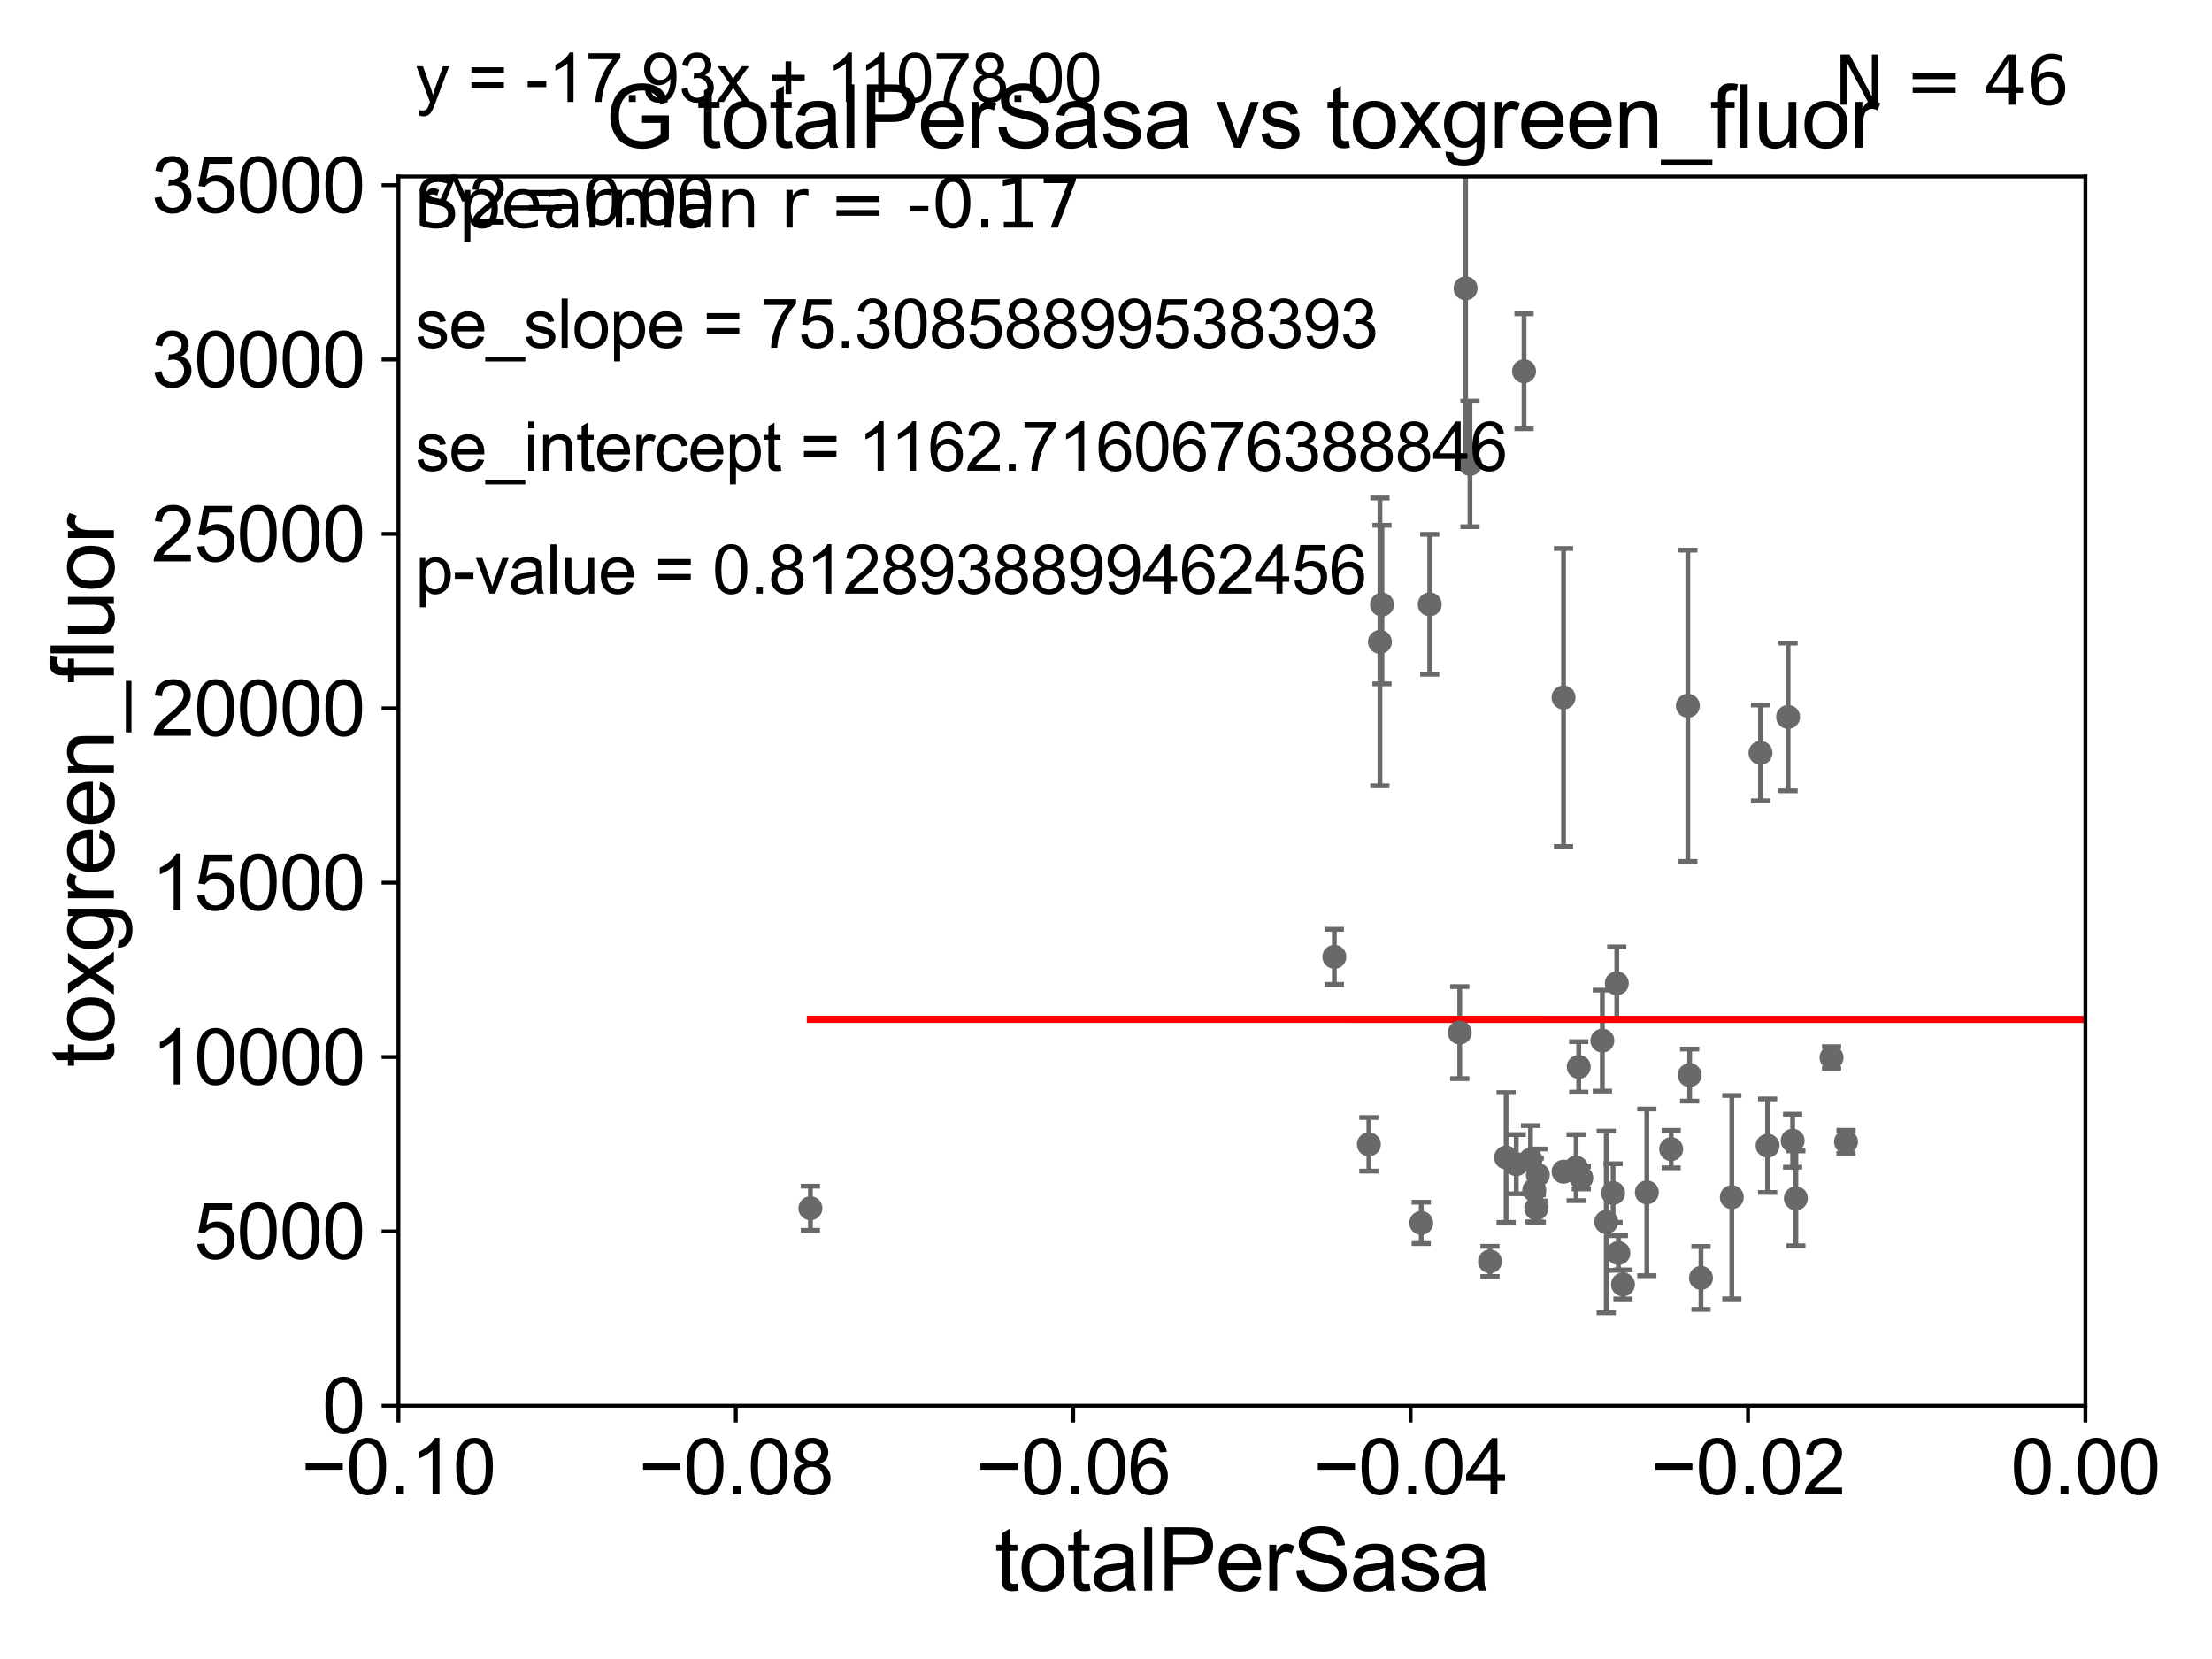 <?xml version="1.0" encoding="utf-8" standalone="no"?>
<!DOCTYPE svg PUBLIC "-//W3C//DTD SVG 1.1//EN"
  "http://www.w3.org/Graphics/SVG/1.1/DTD/svg11.dtd">
<svg xmlns:xlink="http://www.w3.org/1999/xlink" width="460.8pt" height="345.6pt" viewBox="0 0 460.8 345.6" xmlns="http://www.w3.org/2000/svg" version="1.1">
 <defs>
  <style type="text/css">*{stroke-linejoin: round; stroke-linecap: butt}</style>
 </defs>
 <g id="figure_1">
  <g id="patch_1">
   <path d="M 0 345.6 
L 460.8 345.6 
L 460.8 0 
L 0 0 
z
" style="fill: #ffffff"/>
  </g>
  <g id="axes_1">
   <g id="patch_2">
    <path d="M 83 292.84 
L 434.43 292.84 
L 434.43 36.775 
L 83 36.775 
z
" style="fill: #ffffff"/>
   </g>
   <g id="PathCollection_1">
    <defs>
     <path id="mc7a821b699" d="M 0 1.118 
C 0.297 1.118 0.581 1 0.791 0.791 
C 1 0.581 1.118 0.297 1.118 0 
C 1.118 -0.297 1 -0.581 0.791 -0.791 
C 0.581 -1 0.297 -1.118 0 -1.118 
C -0.297 -1.118 -0.581 -1 -0.791 -0.791 
C -1 -0.581 -1.118 -0.297 -1.118 0 
C -1.118 0.297 -1 0.581 -0.791 0.791 
C -0.581 1 -0.297 1.118 0 1.118 
z
" style="stroke: #696969"/>
    </defs>
    <g clip-path="url(#pdeb001c5d4)">
     <use xlink:href="#mc7a821b699" x="168.822" y="251.703" style="fill: #696969; stroke: #696969"/>
     <use xlink:href="#mc7a821b699" x="351.605" y="147.023" style="fill: #696969; stroke: #696969"/>
     <use xlink:href="#mc7a821b699" x="320.358" y="244.763" style="fill: #696969; stroke: #696969"/>
     <use xlink:href="#mc7a821b699" x="360.77" y="249.395" style="fill: #696969; stroke: #696969"/>
     <use xlink:href="#mc7a821b699" x="325.711" y="145.302" style="fill: #696969; stroke: #696969"/>
     <use xlink:href="#mc7a821b699" x="318.833" y="241.603" style="fill: #696969; stroke: #696969"/>
     <use xlink:href="#mc7a821b699" x="334.606" y="254.553" style="fill: #696969; stroke: #696969"/>
     <use xlink:href="#mc7a821b699" x="354.347" y="266.224" style="fill: #696969; stroke: #696969"/>
     <use xlink:href="#mc7a821b699" x="304.091" y="215.115" style="fill: #696969; stroke: #696969"/>
     <use xlink:href="#mc7a821b699" x="315.864" y="242.52" style="fill: #696969; stroke: #696969"/>
     <use xlink:href="#mc7a821b699" x="338.093" y="267.577" style="fill: #696969; stroke: #696969"/>
     <use xlink:href="#mc7a821b699" x="313.747" y="241.129" style="fill: #696969; stroke: #696969"/>
     <use xlink:href="#mc7a821b699" x="328.333" y="243.238" style="fill: #696969; stroke: #696969"/>
     <use xlink:href="#mc7a821b699" x="337.134" y="261.029" style="fill: #696969; stroke: #696969"/>
     <use xlink:href="#mc7a821b699" x="328.878" y="222.257" style="fill: #696969; stroke: #696969"/>
     <use xlink:href="#mc7a821b699" x="310.39" y="262.775" style="fill: #696969; stroke: #696969"/>
     <use xlink:href="#mc7a821b699" x="296.067" y="254.754" style="fill: #696969; stroke: #696969"/>
     <use xlink:href="#mc7a821b699" x="336.806" y="204.84" style="fill: #696969; stroke: #696969"/>
     <use xlink:href="#mc7a821b699" x="33178.6" y="212.64" style="fill: #696969; stroke: #696969"/>
     <use xlink:href="#mc7a821b699" x="33178.6" y="167.221" style="fill: #696969; stroke: #696969"/>
     <use xlink:href="#mc7a821b699" x="366.746" y="156.841" style="fill: #696969; stroke: #696969"/>
     <use xlink:href="#mc7a821b699" x="381.544" y="220.313" style="fill: #696969; stroke: #696969"/>
     <use xlink:href="#mc7a821b699" x="384.558" y="237.866" style="fill: #696969; stroke: #696969"/>
     <use xlink:href="#mc7a821b699" x="368.226" y="238.669" style="fill: #696969; stroke: #696969"/>
     <use xlink:href="#mc7a821b699" x="336.036" y="248.535" style="fill: #696969; stroke: #696969"/>
     <use xlink:href="#mc7a821b699" x="373.439" y="237.626" style="fill: #696969; stroke: #696969"/>
     <use xlink:href="#mc7a821b699" x="372.491" y="149.352" style="fill: #696969; stroke: #696969"/>
     <use xlink:href="#mc7a821b699" x="351.988" y="223.968" style="fill: #696969; stroke: #696969"/>
     <use xlink:href="#mc7a821b699" x="343.063" y="248.393" style="fill: #696969; stroke: #696969"/>
     <use xlink:href="#mc7a821b699" x="329.413" y="245.369" style="fill: #696969; stroke: #696969"/>
     <use xlink:href="#mc7a821b699" x="333.799" y="216.78" style="fill: #696969; stroke: #696969"/>
     <use xlink:href="#mc7a821b699" x="319.614" y="247.912" style="fill: #696969; stroke: #696969"/>
     <use xlink:href="#mc7a821b699" x="374.112" y="249.635" style="fill: #696969; stroke: #696969"/>
     <use xlink:href="#mc7a821b699" x="325.723" y="244.082" style="fill: #696969; stroke: #696969"/>
     <use xlink:href="#mc7a821b699" x="348.134" y="239.38" style="fill: #696969; stroke: #696969"/>
     <use xlink:href="#mc7a821b699" x="33178.6" y="241.356" style="fill: #696969; stroke: #696969"/>
     <use xlink:href="#mc7a821b699" x="33178.6" y="145.77" style="fill: #696969; stroke: #696969"/>
     <use xlink:href="#mc7a821b699" x="297.838" y="125.886" style="fill: #696969; stroke: #696969"/>
     <use xlink:href="#mc7a821b699" x="285.162" y="238.386" style="fill: #696969; stroke: #696969"/>
     <use xlink:href="#mc7a821b699" x="320.032" y="251.745" style="fill: #696969; stroke: #696969"/>
     <use xlink:href="#mc7a821b699" x="306.223" y="96.642" style="fill: #696969; stroke: #696969"/>
     <use xlink:href="#mc7a821b699" x="317.48" y="77.339" style="fill: #696969; stroke: #696969"/>
     <use xlink:href="#mc7a821b699" x="305.308" y="60.054" style="fill: #696969; stroke: #696969"/>
     <use xlink:href="#mc7a821b699" x="287.466" y="133.718" style="fill: #696969; stroke: #696969"/>
     <use xlink:href="#mc7a821b699" x="277.97" y="199.322" style="fill: #696969; stroke: #696969"/>
     <use xlink:href="#mc7a821b699" x="287.893" y="125.939" style="fill: #696969; stroke: #696969"/>
    </g>
   </g>
   <g id="matplotlib.axis_1">
    <g id="xtick_1">
     <g id="line2d_1">
      <defs>
       <path id="mf942175fa0" d="M 0 0 
L 0 3.5 
" style="stroke: #000000; stroke-width: 0.8"/>
      </defs>
      <g>
       <use xlink:href="#mf942175fa0" x="83" y="292.84" style="stroke: #000000; stroke-width: 0.8"/>
      </g>
     </g>
     <g id="text_1">
      <!-- −0.10 -->
      <g transform="translate(62.759 311.293)scale(0.16 -0.16)">
       <defs>
        <path id="ArialMT-2212" d="M 3381 1997 
L 356 1997 
L 356 2522 
L 3381 2522 
L 3381 1997 
z
" transform="scale(0.016)"/>
        <path id="ArialMT-30" d="M 266 2259 
Q 266 3072 433 3567 
Q 600 4063 929 4331 
Q 1259 4600 1759 4600 
Q 2128 4600 2406 4451 
Q 2684 4303 2865 4023 
Q 3047 3744 3150 3342 
Q 3253 2941 3253 2259 
Q 3253 1453 3087 958 
Q 2922 463 2592 192 
Q 2263 -78 1759 -78 
Q 1097 -78 719 397 
Q 266 969 266 2259 
z
M 844 2259 
Q 844 1131 1108 757 
Q 1372 384 1759 384 
Q 2147 384 2411 759 
Q 2675 1134 2675 2259 
Q 2675 3391 2411 3762 
Q 2147 4134 1753 4134 
Q 1366 4134 1134 3806 
Q 844 3388 844 2259 
z
" transform="scale(0.016)"/>
        <path id="ArialMT-2e" d="M 581 0 
L 581 641 
L 1222 641 
L 1222 0 
L 581 0 
z
" transform="scale(0.016)"/>
        <path id="ArialMT-31" d="M 2384 0 
L 1822 0 
L 1822 3584 
Q 1619 3391 1289 3197 
Q 959 3003 697 2906 
L 697 3450 
Q 1169 3672 1522 3987 
Q 1875 4303 2022 4600 
L 2384 4600 
L 2384 0 
z
" transform="scale(0.016)"/>
       </defs>
       <use xlink:href="#ArialMT-2212"/>
       <use xlink:href="#ArialMT-30" x="58.398"/>
       <use xlink:href="#ArialMT-2e" x="114.014"/>
       <use xlink:href="#ArialMT-31" x="141.797"/>
       <use xlink:href="#ArialMT-30" x="197.412"/>
      </g>
     </g>
    </g>
    <g id="xtick_2">
     <g id="line2d_2">
      <g>
       <use xlink:href="#mf942175fa0" x="153.286" y="292.84" style="stroke: #000000; stroke-width: 0.8"/>
      </g>
     </g>
     <g id="text_2">
      <!-- −0.08 -->
      <g transform="translate(133.045 311.293)scale(0.16 -0.16)">
       <defs>
        <path id="ArialMT-38" d="M 1131 2484 
Q 781 2613 612 2850 
Q 444 3088 444 3419 
Q 444 3919 803 4259 
Q 1163 4600 1759 4600 
Q 2359 4600 2725 4251 
Q 3091 3903 3091 3403 
Q 3091 3084 2923 2848 
Q 2756 2613 2416 2484 
Q 2838 2347 3058 2040 
Q 3278 1734 3278 1309 
Q 3278 722 2862 322 
Q 2447 -78 1769 -78 
Q 1091 -78 675 323 
Q 259 725 259 1325 
Q 259 1772 486 2073 
Q 713 2375 1131 2484 
z
M 1019 3438 
Q 1019 3113 1228 2906 
Q 1438 2700 1772 2700 
Q 2097 2700 2305 2904 
Q 2513 3109 2513 3406 
Q 2513 3716 2298 3927 
Q 2084 4138 1766 4138 
Q 1444 4138 1231 3931 
Q 1019 3725 1019 3438 
z
M 838 1322 
Q 838 1081 952 856 
Q 1066 631 1291 507 
Q 1516 384 1775 384 
Q 2178 384 2440 643 
Q 2703 903 2703 1303 
Q 2703 1709 2433 1975 
Q 2163 2241 1756 2241 
Q 1359 2241 1098 1978 
Q 838 1716 838 1322 
z
" transform="scale(0.016)"/>
       </defs>
       <use xlink:href="#ArialMT-2212"/>
       <use xlink:href="#ArialMT-30" x="58.398"/>
       <use xlink:href="#ArialMT-2e" x="114.014"/>
       <use xlink:href="#ArialMT-30" x="141.797"/>
       <use xlink:href="#ArialMT-38" x="197.412"/>
      </g>
     </g>
    </g>
    <g id="xtick_3">
     <g id="line2d_3">
      <g>
       <use xlink:href="#mf942175fa0" x="223.572" y="292.84" style="stroke: #000000; stroke-width: 0.8"/>
      </g>
     </g>
     <g id="text_3">
      <!-- −0.06 -->
      <g transform="translate(203.331 311.293)scale(0.16 -0.16)">
       <defs>
        <path id="ArialMT-36" d="M 3184 3459 
L 2625 3416 
Q 2550 3747 2413 3897 
Q 2184 4138 1850 4138 
Q 1581 4138 1378 3988 
Q 1113 3794 959 3422 
Q 806 3050 800 2363 
Q 1003 2672 1297 2822 
Q 1591 2972 1913 2972 
Q 2475 2972 2870 2558 
Q 3266 2144 3266 1488 
Q 3266 1056 3080 686 
Q 2894 316 2569 119 
Q 2244 -78 1831 -78 
Q 1128 -78 684 439 
Q 241 956 241 2144 
Q 241 3472 731 4075 
Q 1159 4600 1884 4600 
Q 2425 4600 2770 4297 
Q 3116 3994 3184 3459 
z
M 888 1484 
Q 888 1194 1011 928 
Q 1134 663 1356 523 
Q 1578 384 1822 384 
Q 2178 384 2434 671 
Q 2691 959 2691 1453 
Q 2691 1928 2437 2201 
Q 2184 2475 1800 2475 
Q 1419 2475 1153 2201 
Q 888 1928 888 1484 
z
" transform="scale(0.016)"/>
       </defs>
       <use xlink:href="#ArialMT-2212"/>
       <use xlink:href="#ArialMT-30" x="58.398"/>
       <use xlink:href="#ArialMT-2e" x="114.014"/>
       <use xlink:href="#ArialMT-30" x="141.797"/>
       <use xlink:href="#ArialMT-36" x="197.412"/>
      </g>
     </g>
    </g>
    <g id="xtick_4">
     <g id="line2d_4">
      <g>
       <use xlink:href="#mf942175fa0" x="293.858" y="292.84" style="stroke: #000000; stroke-width: 0.8"/>
      </g>
     </g>
     <g id="text_4">
      <!-- −0.04 -->
      <g transform="translate(273.617 311.293)scale(0.16 -0.16)">
       <defs>
        <path id="ArialMT-34" d="M 2069 0 
L 2069 1097 
L 81 1097 
L 81 1613 
L 2172 4581 
L 2631 4581 
L 2631 1613 
L 3250 1613 
L 3250 1097 
L 2631 1097 
L 2631 0 
L 2069 0 
z
M 2069 1613 
L 2069 3678 
L 634 1613 
L 2069 1613 
z
" transform="scale(0.016)"/>
       </defs>
       <use xlink:href="#ArialMT-2212"/>
       <use xlink:href="#ArialMT-30" x="58.398"/>
       <use xlink:href="#ArialMT-2e" x="114.014"/>
       <use xlink:href="#ArialMT-30" x="141.797"/>
       <use xlink:href="#ArialMT-34" x="197.412"/>
      </g>
     </g>
    </g>
    <g id="xtick_5">
     <g id="line2d_5">
      <g>
       <use xlink:href="#mf942175fa0" x="364.144" y="292.84" style="stroke: #000000; stroke-width: 0.8"/>
      </g>
     </g>
     <g id="text_5">
      <!-- −0.02 -->
      <g transform="translate(343.903 311.293)scale(0.16 -0.16)">
       <defs>
        <path id="ArialMT-32" d="M 3222 541 
L 3222 0 
L 194 0 
Q 188 203 259 391 
Q 375 700 629 1000 
Q 884 1300 1366 1694 
Q 2113 2306 2375 2664 
Q 2638 3022 2638 3341 
Q 2638 3675 2398 3904 
Q 2159 4134 1775 4134 
Q 1369 4134 1125 3890 
Q 881 3647 878 3216 
L 300 3275 
Q 359 3922 746 4261 
Q 1134 4600 1788 4600 
Q 2447 4600 2831 4234 
Q 3216 3869 3216 3328 
Q 3216 3053 3103 2787 
Q 2991 2522 2730 2228 
Q 2469 1934 1863 1422 
Q 1356 997 1212 845 
Q 1069 694 975 541 
L 3222 541 
z
" transform="scale(0.016)"/>
       </defs>
       <use xlink:href="#ArialMT-2212"/>
       <use xlink:href="#ArialMT-30" x="58.398"/>
       <use xlink:href="#ArialMT-2e" x="114.014"/>
       <use xlink:href="#ArialMT-30" x="141.797"/>
       <use xlink:href="#ArialMT-32" x="197.412"/>
      </g>
     </g>
    </g>
    <g id="xtick_6">
     <g id="line2d_6">
      <g>
       <use xlink:href="#mf942175fa0" x="434.43" y="292.84" style="stroke: #000000; stroke-width: 0.8"/>
      </g>
     </g>
     <g id="text_6">
      <!-- 0.00 -->
      <g transform="translate(418.861 311.293)scale(0.16 -0.16)">
       <use xlink:href="#ArialMT-30"/>
       <use xlink:href="#ArialMT-2e" x="55.615"/>
       <use xlink:href="#ArialMT-30" x="83.398"/>
       <use xlink:href="#ArialMT-30" x="139.014"/>
      </g>
     </g>
    </g>
    <g id="text_7">
     <!-- totalPerSasa -->
     <g transform="translate(207.187 331.357)scale(0.18 -0.18)">
      <defs>
       <path id="ArialMT-74" d="M 1650 503 
L 1731 6 
Q 1494 -44 1306 -44 
Q 1000 -44 831 53 
Q 663 150 594 308 
Q 525 466 525 972 
L 525 2881 
L 113 2881 
L 113 3319 
L 525 3319 
L 525 4141 
L 1084 4478 
L 1084 3319 
L 1650 3319 
L 1650 2881 
L 1084 2881 
L 1084 941 
Q 1084 700 1114 631 
Q 1144 563 1211 522 
Q 1278 481 1403 481 
Q 1497 481 1650 503 
z
" transform="scale(0.016)"/>
       <path id="ArialMT-6f" d="M 213 1659 
Q 213 2581 725 3025 
Q 1153 3394 1769 3394 
Q 2453 3394 2887 2945 
Q 3322 2497 3322 1706 
Q 3322 1066 3130 698 
Q 2938 331 2570 128 
Q 2203 -75 1769 -75 
Q 1072 -75 642 372 
Q 213 819 213 1659 
z
M 791 1659 
Q 791 1022 1069 705 
Q 1347 388 1769 388 
Q 2188 388 2466 706 
Q 2744 1025 2744 1678 
Q 2744 2294 2464 2611 
Q 2184 2928 1769 2928 
Q 1347 2928 1069 2612 
Q 791 2297 791 1659 
z
" transform="scale(0.016)"/>
       <path id="ArialMT-61" d="M 2588 409 
Q 2275 144 1986 34 
Q 1697 -75 1366 -75 
Q 819 -75 525 192 
Q 231 459 231 875 
Q 231 1119 342 1320 
Q 453 1522 633 1644 
Q 813 1766 1038 1828 
Q 1203 1872 1538 1913 
Q 2219 1994 2541 2106 
Q 2544 2222 2544 2253 
Q 2544 2597 2384 2738 
Q 2169 2928 1744 2928 
Q 1347 2928 1158 2789 
Q 969 2650 878 2297 
L 328 2372 
Q 403 2725 575 2942 
Q 747 3159 1072 3276 
Q 1397 3394 1825 3394 
Q 2250 3394 2515 3294 
Q 2781 3194 2906 3042 
Q 3031 2891 3081 2659 
Q 3109 2516 3109 2141 
L 3109 1391 
Q 3109 606 3145 398 
Q 3181 191 3288 0 
L 2700 0 
Q 2613 175 2588 409 
z
M 2541 1666 
Q 2234 1541 1622 1453 
Q 1275 1403 1131 1340 
Q 988 1278 909 1158 
Q 831 1038 831 891 
Q 831 666 1001 516 
Q 1172 366 1500 366 
Q 1825 366 2078 508 
Q 2331 650 2450 897 
Q 2541 1088 2541 1459 
L 2541 1666 
z
" transform="scale(0.016)"/>
       <path id="ArialMT-6c" d="M 409 0 
L 409 4581 
L 972 4581 
L 972 0 
L 409 0 
z
" transform="scale(0.016)"/>
       <path id="ArialMT-50" d="M 494 0 
L 494 4581 
L 2222 4581 
Q 2678 4581 2919 4538 
Q 3256 4481 3484 4323 
Q 3713 4166 3852 3881 
Q 3991 3597 3991 3256 
Q 3991 2672 3619 2267 
Q 3247 1863 2275 1863 
L 1100 1863 
L 1100 0 
L 494 0 
z
M 1100 2403 
L 2284 2403 
Q 2872 2403 3119 2622 
Q 3366 2841 3366 3238 
Q 3366 3525 3220 3729 
Q 3075 3934 2838 4000 
Q 2684 4041 2272 4041 
L 1100 4041 
L 1100 2403 
z
" transform="scale(0.016)"/>
       <path id="ArialMT-65" d="M 2694 1069 
L 3275 997 
Q 3138 488 2766 206 
Q 2394 -75 1816 -75 
Q 1088 -75 661 373 
Q 234 822 234 1631 
Q 234 2469 665 2931 
Q 1097 3394 1784 3394 
Q 2450 3394 2872 2941 
Q 3294 2488 3294 1666 
Q 3294 1616 3291 1516 
L 816 1516 
Q 847 969 1125 678 
Q 1403 388 1819 388 
Q 2128 388 2347 550 
Q 2566 713 2694 1069 
z
M 847 1978 
L 2700 1978 
Q 2663 2397 2488 2606 
Q 2219 2931 1791 2931 
Q 1403 2931 1139 2672 
Q 875 2413 847 1978 
z
" transform="scale(0.016)"/>
       <path id="ArialMT-72" d="M 416 0 
L 416 3319 
L 922 3319 
L 922 2816 
Q 1116 3169 1280 3281 
Q 1444 3394 1641 3394 
Q 1925 3394 2219 3213 
L 2025 2691 
Q 1819 2813 1613 2813 
Q 1428 2813 1281 2702 
Q 1134 2591 1072 2394 
Q 978 2094 978 1738 
L 978 0 
L 416 0 
z
" transform="scale(0.016)"/>
       <path id="ArialMT-53" d="M 288 1472 
L 859 1522 
Q 900 1178 1048 958 
Q 1197 738 1509 602 
Q 1822 466 2213 466 
Q 2559 466 2825 569 
Q 3091 672 3220 851 
Q 3350 1031 3350 1244 
Q 3350 1459 3225 1620 
Q 3100 1781 2813 1891 
Q 2628 1963 1997 2114 
Q 1366 2266 1113 2400 
Q 784 2572 623 2826 
Q 463 3081 463 3397 
Q 463 3744 659 4045 
Q 856 4347 1234 4503 
Q 1613 4659 2075 4659 
Q 2584 4659 2973 4495 
Q 3363 4331 3572 4012 
Q 3781 3694 3797 3291 
L 3216 3247 
Q 3169 3681 2898 3903 
Q 2628 4125 2100 4125 
Q 1550 4125 1298 3923 
Q 1047 3722 1047 3438 
Q 1047 3191 1225 3031 
Q 1400 2872 2139 2705 
Q 2878 2538 3153 2413 
Q 3553 2228 3743 1945 
Q 3934 1663 3934 1294 
Q 3934 928 3725 604 
Q 3516 281 3123 101 
Q 2731 -78 2241 -78 
Q 1619 -78 1198 103 
Q 778 284 539 648 
Q 300 1013 288 1472 
z
" transform="scale(0.016)"/>
       <path id="ArialMT-73" d="M 197 991 
L 753 1078 
Q 800 744 1014 566 
Q 1228 388 1613 388 
Q 2000 388 2187 545 
Q 2375 703 2375 916 
Q 2375 1106 2209 1216 
Q 2094 1291 1634 1406 
Q 1016 1563 777 1677 
Q 538 1791 414 1992 
Q 291 2194 291 2438 
Q 291 2659 392 2848 
Q 494 3038 669 3163 
Q 800 3259 1026 3326 
Q 1253 3394 1513 3394 
Q 1903 3394 2198 3281 
Q 2494 3169 2634 2976 
Q 2775 2784 2828 2463 
L 2278 2388 
Q 2241 2644 2061 2787 
Q 1881 2931 1553 2931 
Q 1166 2931 1000 2803 
Q 834 2675 834 2503 
Q 834 2394 903 2306 
Q 972 2216 1119 2156 
Q 1203 2125 1616 2013 
Q 2213 1853 2448 1751 
Q 2684 1650 2818 1456 
Q 2953 1263 2953 975 
Q 2953 694 2789 445 
Q 2625 197 2315 61 
Q 2006 -75 1616 -75 
Q 969 -75 630 194 
Q 291 463 197 991 
z
" transform="scale(0.016)"/>
      </defs>
      <use xlink:href="#ArialMT-74"/>
      <use xlink:href="#ArialMT-6f" x="27.783"/>
      <use xlink:href="#ArialMT-74" x="83.398"/>
      <use xlink:href="#ArialMT-61" x="111.182"/>
      <use xlink:href="#ArialMT-6c" x="166.797"/>
      <use xlink:href="#ArialMT-50" x="189.014"/>
      <use xlink:href="#ArialMT-65" x="255.713"/>
      <use xlink:href="#ArialMT-72" x="311.328"/>
      <use xlink:href="#ArialMT-53" x="344.629"/>
      <use xlink:href="#ArialMT-61" x="411.328"/>
      <use xlink:href="#ArialMT-73" x="466.943"/>
      <use xlink:href="#ArialMT-61" x="516.943"/>
     </g>
    </g>
   </g>
   <g id="matplotlib.axis_2">
    <g id="ytick_1">
     <g id="line2d_7">
      <defs>
       <path id="mc1bde9af8e" d="M 0 0 
L -3.5 0 
" style="stroke: #000000; stroke-width: 0.8"/>
      </defs>
      <g>
       <use xlink:href="#mc1bde9af8e" x="83" y="292.84" style="stroke: #000000; stroke-width: 0.8"/>
      </g>
     </g>
     <g id="text_8">
      <!-- 0 -->
      <g transform="translate(67.103 298.566)scale(0.16 -0.16)">
       <use xlink:href="#ArialMT-30"/>
      </g>
     </g>
    </g>
    <g id="ytick_2">
     <g id="line2d_8">
      <g>
       <use xlink:href="#mc1bde9af8e" x="83" y="256.516" style="stroke: #000000; stroke-width: 0.8"/>
      </g>
     </g>
     <g id="text_9">
      <!-- 5000 -->
      <g transform="translate(40.41 262.242)scale(0.16 -0.16)">
       <defs>
        <path id="ArialMT-35" d="M 266 1200 
L 856 1250 
Q 922 819 1161 601 
Q 1400 384 1738 384 
Q 2144 384 2425 690 
Q 2706 997 2706 1503 
Q 2706 1984 2436 2262 
Q 2166 2541 1728 2541 
Q 1456 2541 1237 2417 
Q 1019 2294 894 2097 
L 366 2166 
L 809 4519 
L 3088 4519 
L 3088 3981 
L 1259 3981 
L 1013 2750 
Q 1425 3038 1878 3038 
Q 2478 3038 2890 2622 
Q 3303 2206 3303 1553 
Q 3303 931 2941 478 
Q 2500 -78 1738 -78 
Q 1113 -78 717 272 
Q 322 622 266 1200 
z
" transform="scale(0.016)"/>
       </defs>
       <use xlink:href="#ArialMT-35"/>
       <use xlink:href="#ArialMT-30" x="55.615"/>
       <use xlink:href="#ArialMT-30" x="111.23"/>
       <use xlink:href="#ArialMT-30" x="166.846"/>
      </g>
     </g>
    </g>
    <g id="ytick_3">
     <g id="line2d_9">
      <g>
       <use xlink:href="#mc1bde9af8e" x="83" y="220.192" style="stroke: #000000; stroke-width: 0.8"/>
      </g>
     </g>
     <g id="text_10">
      <!-- 10000 -->
      <g transform="translate(31.512 225.918)scale(0.16 -0.16)">
       <use xlink:href="#ArialMT-31"/>
       <use xlink:href="#ArialMT-30" x="55.615"/>
       <use xlink:href="#ArialMT-30" x="111.23"/>
       <use xlink:href="#ArialMT-30" x="166.846"/>
       <use xlink:href="#ArialMT-30" x="222.461"/>
      </g>
     </g>
    </g>
    <g id="ytick_4">
     <g id="line2d_10">
      <g>
       <use xlink:href="#mc1bde9af8e" x="83" y="183.867" style="stroke: #000000; stroke-width: 0.8"/>
      </g>
     </g>
     <g id="text_11">
      <!-- 15000 -->
      <g transform="translate(31.512 189.594)scale(0.16 -0.16)">
       <use xlink:href="#ArialMT-31"/>
       <use xlink:href="#ArialMT-35" x="55.615"/>
       <use xlink:href="#ArialMT-30" x="111.23"/>
       <use xlink:href="#ArialMT-30" x="166.846"/>
       <use xlink:href="#ArialMT-30" x="222.461"/>
      </g>
     </g>
    </g>
    <g id="ytick_5">
     <g id="line2d_11">
      <g>
       <use xlink:href="#mc1bde9af8e" x="83" y="147.543" style="stroke: #000000; stroke-width: 0.8"/>
      </g>
     </g>
     <g id="text_12">
      <!-- 20000 -->
      <g transform="translate(31.512 153.27)scale(0.16 -0.16)">
       <use xlink:href="#ArialMT-32"/>
       <use xlink:href="#ArialMT-30" x="55.615"/>
       <use xlink:href="#ArialMT-30" x="111.23"/>
       <use xlink:href="#ArialMT-30" x="166.846"/>
       <use xlink:href="#ArialMT-30" x="222.461"/>
      </g>
     </g>
    </g>
    <g id="ytick_6">
     <g id="line2d_12">
      <g>
       <use xlink:href="#mc1bde9af8e" x="83" y="111.219" style="stroke: #000000; stroke-width: 0.8"/>
      </g>
     </g>
     <g id="text_13">
      <!-- 25000 -->
      <g transform="translate(31.512 116.945)scale(0.16 -0.16)">
       <use xlink:href="#ArialMT-32"/>
       <use xlink:href="#ArialMT-35" x="55.615"/>
       <use xlink:href="#ArialMT-30" x="111.23"/>
       <use xlink:href="#ArialMT-30" x="166.846"/>
       <use xlink:href="#ArialMT-30" x="222.461"/>
      </g>
     </g>
    </g>
    <g id="ytick_7">
     <g id="line2d_13">
      <g>
       <use xlink:href="#mc1bde9af8e" x="83" y="74.895" style="stroke: #000000; stroke-width: 0.8"/>
      </g>
     </g>
     <g id="text_14">
      <!-- 30000 -->
      <g transform="translate(31.512 80.621)scale(0.16 -0.16)">
       <defs>
        <path id="ArialMT-33" d="M 269 1209 
L 831 1284 
Q 928 806 1161 595 
Q 1394 384 1728 384 
Q 2125 384 2398 659 
Q 2672 934 2672 1341 
Q 2672 1728 2419 1979 
Q 2166 2231 1775 2231 
Q 1616 2231 1378 2169 
L 1441 2663 
Q 1497 2656 1531 2656 
Q 1891 2656 2178 2843 
Q 2466 3031 2466 3422 
Q 2466 3731 2256 3934 
Q 2047 4138 1716 4138 
Q 1388 4138 1169 3931 
Q 950 3725 888 3313 
L 325 3413 
Q 428 3978 793 4289 
Q 1159 4600 1703 4600 
Q 2078 4600 2393 4439 
Q 2709 4278 2876 4000 
Q 3044 3722 3044 3409 
Q 3044 3113 2884 2869 
Q 2725 2625 2413 2481 
Q 2819 2388 3044 2092 
Q 3269 1797 3269 1353 
Q 3269 753 2831 336 
Q 2394 -81 1725 -81 
Q 1122 -81 723 278 
Q 325 638 269 1209 
z
" transform="scale(0.016)"/>
       </defs>
       <use xlink:href="#ArialMT-33"/>
       <use xlink:href="#ArialMT-30" x="55.615"/>
       <use xlink:href="#ArialMT-30" x="111.23"/>
       <use xlink:href="#ArialMT-30" x="166.846"/>
       <use xlink:href="#ArialMT-30" x="222.461"/>
      </g>
     </g>
    </g>
    <g id="ytick_8">
     <g id="line2d_14">
      <g>
       <use xlink:href="#mc1bde9af8e" x="83" y="38.571" style="stroke: #000000; stroke-width: 0.8"/>
      </g>
     </g>
     <g id="text_15">
      <!-- 35000 -->
      <g transform="translate(31.512 44.297)scale(0.16 -0.16)">
       <use xlink:href="#ArialMT-33"/>
       <use xlink:href="#ArialMT-35" x="55.615"/>
       <use xlink:href="#ArialMT-30" x="111.23"/>
       <use xlink:href="#ArialMT-30" x="166.846"/>
       <use xlink:href="#ArialMT-30" x="222.461"/>
      </g>
     </g>
    </g>
    <g id="text_16">
     <!-- toxgreen_fluor -->
     <g transform="translate(23.724 222.34)rotate(-90)scale(0.18 -0.18)">
      <defs>
       <path id="ArialMT-78" d="M 47 0 
L 1259 1725 
L 138 3319 
L 841 3319 
L 1350 2541 
Q 1494 2319 1581 2169 
Q 1719 2375 1834 2534 
L 2394 3319 
L 3066 3319 
L 1919 1756 
L 3153 0 
L 2463 0 
L 1781 1031 
L 1600 1309 
L 728 0 
L 47 0 
z
" transform="scale(0.016)"/>
       <path id="ArialMT-67" d="M 319 -275 
L 866 -356 
Q 900 -609 1056 -725 
Q 1266 -881 1628 -881 
Q 2019 -881 2231 -725 
Q 2444 -569 2519 -288 
Q 2563 -116 2559 434 
Q 2191 0 1641 0 
Q 956 0 581 494 
Q 206 988 206 1678 
Q 206 2153 378 2554 
Q 550 2956 876 3175 
Q 1203 3394 1644 3394 
Q 2231 3394 2613 2919 
L 2613 3319 
L 3131 3319 
L 3131 450 
Q 3131 -325 2973 -648 
Q 2816 -972 2473 -1159 
Q 2131 -1347 1631 -1347 
Q 1038 -1347 672 -1080 
Q 306 -813 319 -275 
z
M 784 1719 
Q 784 1066 1043 766 
Q 1303 466 1694 466 
Q 2081 466 2343 764 
Q 2606 1063 2606 1700 
Q 2606 2309 2336 2618 
Q 2066 2928 1684 2928 
Q 1309 2928 1046 2623 
Q 784 2319 784 1719 
z
" transform="scale(0.016)"/>
       <path id="ArialMT-6e" d="M 422 0 
L 422 3319 
L 928 3319 
L 928 2847 
Q 1294 3394 1984 3394 
Q 2284 3394 2536 3286 
Q 2788 3178 2913 3003 
Q 3038 2828 3088 2588 
Q 3119 2431 3119 2041 
L 3119 0 
L 2556 0 
L 2556 2019 
Q 2556 2363 2490 2533 
Q 2425 2703 2258 2804 
Q 2091 2906 1866 2906 
Q 1506 2906 1245 2678 
Q 984 2450 984 1813 
L 984 0 
L 422 0 
z
" transform="scale(0.016)"/>
       <path id="ArialMT-5f" d="M -97 -1272 
L -97 -866 
L 3631 -866 
L 3631 -1272 
L -97 -1272 
z
" transform="scale(0.016)"/>
       <path id="ArialMT-66" d="M 556 0 
L 556 2881 
L 59 2881 
L 59 3319 
L 556 3319 
L 556 3672 
Q 556 4006 616 4169 
Q 697 4388 901 4523 
Q 1106 4659 1475 4659 
Q 1713 4659 2000 4603 
L 1916 4113 
Q 1741 4144 1584 4144 
Q 1328 4144 1222 4034 
Q 1116 3925 1116 3625 
L 1116 3319 
L 1763 3319 
L 1763 2881 
L 1116 2881 
L 1116 0 
L 556 0 
z
" transform="scale(0.016)"/>
       <path id="ArialMT-75" d="M 2597 0 
L 2597 488 
Q 2209 -75 1544 -75 
Q 1250 -75 995 37 
Q 741 150 617 320 
Q 494 491 444 738 
Q 409 903 409 1263 
L 409 3319 
L 972 3319 
L 972 1478 
Q 972 1038 1006 884 
Q 1059 663 1231 536 
Q 1403 409 1656 409 
Q 1909 409 2131 539 
Q 2353 669 2445 892 
Q 2538 1116 2538 1541 
L 2538 3319 
L 3100 3319 
L 3100 0 
L 2597 0 
z
" transform="scale(0.016)"/>
      </defs>
      <use xlink:href="#ArialMT-74"/>
      <use xlink:href="#ArialMT-6f" x="27.783"/>
      <use xlink:href="#ArialMT-78" x="83.398"/>
      <use xlink:href="#ArialMT-67" x="133.398"/>
      <use xlink:href="#ArialMT-72" x="189.014"/>
      <use xlink:href="#ArialMT-65" x="222.314"/>
      <use xlink:href="#ArialMT-65" x="277.93"/>
      <use xlink:href="#ArialMT-6e" x="333.545"/>
      <use xlink:href="#ArialMT-5f" x="389.16"/>
      <use xlink:href="#ArialMT-66" x="444.775"/>
      <use xlink:href="#ArialMT-6c" x="472.559"/>
      <use xlink:href="#ArialMT-75" x="494.775"/>
      <use xlink:href="#ArialMT-6f" x="550.391"/>
      <use xlink:href="#ArialMT-72" x="606.006"/>
     </g>
    </g>
   </g>
   <g id="LineCollection_1">
    <path d="M 168.822 256.298 
L 168.822 247.108 
" clip-path="url(#pdeb001c5d4)" style="fill: none; stroke: #696969"/>
    <path d="M 351.605 179.444 
L 351.605 114.602 
" clip-path="url(#pdeb001c5d4)" style="fill: none; stroke: #696969"/>
    <path d="M 320.358 250.174 
L 320.358 239.352 
" clip-path="url(#pdeb001c5d4)" style="fill: none; stroke: #696969"/>
    <path d="M 360.77 270.583 
L 360.77 228.207 
" clip-path="url(#pdeb001c5d4)" style="fill: none; stroke: #696969"/>
    <path d="M 325.711 176.343 
L 325.711 114.261 
" clip-path="url(#pdeb001c5d4)" style="fill: none; stroke: #696969"/>
    <path d="M 318.833 248.719 
L 318.833 234.486 
" clip-path="url(#pdeb001c5d4)" style="fill: none; stroke: #696969"/>
    <path d="M 334.606 273.473 
L 334.606 235.632 
" clip-path="url(#pdeb001c5d4)" style="fill: none; stroke: #696969"/>
    <path d="M 354.347 272.779 
L 354.347 259.668 
" clip-path="url(#pdeb001c5d4)" style="fill: none; stroke: #696969"/>
    <path d="M 304.091 224.7 
L 304.091 205.53 
" clip-path="url(#pdeb001c5d4)" style="fill: none; stroke: #696969"/>
    <path d="M 315.864 248.688 
L 315.864 236.352 
" clip-path="url(#pdeb001c5d4)" style="fill: none; stroke: #696969"/>
    <path d="M 338.093 270.604 
L 338.093 264.55 
" clip-path="url(#pdeb001c5d4)" style="fill: none; stroke: #696969"/>
    <path d="M 313.747 254.655 
L 313.747 227.604 
" clip-path="url(#pdeb001c5d4)" style="fill: none; stroke: #696969"/>
    <path d="M 328.333 250.119 
L 328.333 236.357 
" clip-path="url(#pdeb001c5d4)" style="fill: none; stroke: #696969"/>
    <path d="M 337.134 264.642 
L 337.134 257.417 
" clip-path="url(#pdeb001c5d4)" style="fill: none; stroke: #696969"/>
    <path d="M 328.878 227.514 
L 328.878 216.999 
" clip-path="url(#pdeb001c5d4)" style="fill: none; stroke: #696969"/>
    <path d="M 310.39 265.922 
L 310.39 259.628 
" clip-path="url(#pdeb001c5d4)" style="fill: none; stroke: #696969"/>
    <path d="M 296.067 259.056 
L 296.067 250.451 
" clip-path="url(#pdeb001c5d4)" style="fill: none; stroke: #696969"/>
    <path d="M 336.806 212.427 
L 336.806 197.253 
" clip-path="url(#pdeb001c5d4)" style="fill: none; stroke: #696969"/>
    <path clip-path="url(#pdeb001c5d4)" style="fill: none; stroke: #696969"/>
    <path clip-path="url(#pdeb001c5d4)" style="fill: none; stroke: #696969"/>
    <path clip-path="url(#pdeb001c5d4)" style="fill: none; stroke: #696969"/>
    <path d="M 366.746 166.82 
L 366.746 146.861 
" clip-path="url(#pdeb001c5d4)" style="fill: none; stroke: #696969"/>
    <path d="M 381.544 222.581 
L 381.544 218.045 
" clip-path="url(#pdeb001c5d4)" style="fill: none; stroke: #696969"/>
    <path d="M 384.558 240.273 
L 384.558 235.46 
" clip-path="url(#pdeb001c5d4)" style="fill: none; stroke: #696969"/>
    <path d="M 368.226 248.408 
L 368.226 228.93 
" clip-path="url(#pdeb001c5d4)" style="fill: none; stroke: #696969"/>
    <path d="M 336.036 254.642 
L 336.036 242.428 
" clip-path="url(#pdeb001c5d4)" style="fill: none; stroke: #696969"/>
    <path d="M 373.439 243.153 
L 373.439 232.099 
" clip-path="url(#pdeb001c5d4)" style="fill: none; stroke: #696969"/>
    <path d="M 372.491 164.74 
L 372.491 133.965 
" clip-path="url(#pdeb001c5d4)" style="fill: none; stroke: #696969"/>
    <path d="M 351.988 229.385 
L 351.988 218.552 
" clip-path="url(#pdeb001c5d4)" style="fill: none; stroke: #696969"/>
    <path d="M 343.063 265.753 
L 343.063 231.034 
" clip-path="url(#pdeb001c5d4)" style="fill: none; stroke: #696969"/>
    <path d="M 329.413 247.686 
L 329.413 243.052 
" clip-path="url(#pdeb001c5d4)" style="fill: none; stroke: #696969"/>
    <path d="M 333.799 227.297 
L 333.799 206.263 
" clip-path="url(#pdeb001c5d4)" style="fill: none; stroke: #696969"/>
    <path d="M 319.614 254.544 
L 319.614 241.28 
" clip-path="url(#pdeb001c5d4)" style="fill: none; stroke: #696969"/>
    <path d="M 374.112 259.513 
L 374.112 239.756 
" clip-path="url(#pdeb001c5d4)" style="fill: none; stroke: #696969"/>
    <path d="M 325.723 244.986 
L 325.723 243.178 
" clip-path="url(#pdeb001c5d4)" style="fill: none; stroke: #696969"/>
    <path d="M 348.134 243.288 
L 348.134 235.471 
" clip-path="url(#pdeb001c5d4)" style="fill: none; stroke: #696969"/>
    <path clip-path="url(#pdeb001c5d4)" style="fill: none; stroke: #696969"/>
    <path d="M 297.838 140.457 
L 297.838 111.314 
" clip-path="url(#pdeb001c5d4)" style="fill: none; stroke: #696969"/>
    <path d="M 285.162 243.968 
L 285.162 232.803 
" clip-path="url(#pdeb001c5d4)" style="fill: none; stroke: #696969"/>
    <path d="M 320.032 254.604 
L 320.032 248.885 
" clip-path="url(#pdeb001c5d4)" style="fill: none; stroke: #696969"/>
    <path d="M 306.223 109.725 
L 306.223 83.558 
" clip-path="url(#pdeb001c5d4)" style="fill: none; stroke: #696969"/>
    <path d="M 317.48 89.318 
L 317.48 65.36 
" clip-path="url(#pdeb001c5d4)" style="fill: none; stroke: #696969"/>
    <path d="M 305.308 94.883 
L 305.308 25.225 
" clip-path="url(#pdeb001c5d4)" style="fill: none; stroke: #696969"/>
    <path d="M 287.466 163.689 
L 287.466 103.748 
" clip-path="url(#pdeb001c5d4)" style="fill: none; stroke: #696969"/>
    <path d="M 277.97 205.059 
L 277.97 193.584 
" clip-path="url(#pdeb001c5d4)" style="fill: none; stroke: #696969"/>
    <path d="M 287.893 142.455 
L 287.893 109.423 
" clip-path="url(#pdeb001c5d4)" style="fill: none; stroke: #696969"/>
   </g>
   <g id="line2d_15">
    <defs>
     <path id="meedddd0b6c" d="M 2 0 
L -2 -0 
" style="stroke: #696969"/>
    </defs>
    <g clip-path="url(#pdeb001c5d4)">
     <use xlink:href="#meedddd0b6c" x="168.822" y="256.298" style="fill: #696969; stroke: #696969"/>
     <use xlink:href="#meedddd0b6c" x="351.605" y="179.444" style="fill: #696969; stroke: #696969"/>
     <use xlink:href="#meedddd0b6c" x="320.358" y="250.174" style="fill: #696969; stroke: #696969"/>
     <use xlink:href="#meedddd0b6c" x="360.77" y="270.583" style="fill: #696969; stroke: #696969"/>
     <use xlink:href="#meedddd0b6c" x="325.711" y="176.343" style="fill: #696969; stroke: #696969"/>
     <use xlink:href="#meedddd0b6c" x="318.833" y="248.719" style="fill: #696969; stroke: #696969"/>
     <use xlink:href="#meedddd0b6c" x="334.606" y="273.473" style="fill: #696969; stroke: #696969"/>
     <use xlink:href="#meedddd0b6c" x="354.347" y="272.779" style="fill: #696969; stroke: #696969"/>
     <use xlink:href="#meedddd0b6c" x="304.091" y="224.7" style="fill: #696969; stroke: #696969"/>
     <use xlink:href="#meedddd0b6c" x="315.864" y="248.688" style="fill: #696969; stroke: #696969"/>
     <use xlink:href="#meedddd0b6c" x="338.093" y="270.604" style="fill: #696969; stroke: #696969"/>
     <use xlink:href="#meedddd0b6c" x="313.747" y="254.655" style="fill: #696969; stroke: #696969"/>
     <use xlink:href="#meedddd0b6c" x="328.333" y="250.119" style="fill: #696969; stroke: #696969"/>
     <use xlink:href="#meedddd0b6c" x="337.134" y="264.642" style="fill: #696969; stroke: #696969"/>
     <use xlink:href="#meedddd0b6c" x="328.878" y="227.514" style="fill: #696969; stroke: #696969"/>
     <use xlink:href="#meedddd0b6c" x="310.39" y="265.922" style="fill: #696969; stroke: #696969"/>
     <use xlink:href="#meedddd0b6c" x="296.067" y="259.056" style="fill: #696969; stroke: #696969"/>
     <use xlink:href="#meedddd0b6c" x="336.806" y="212.427" style="fill: #696969; stroke: #696969"/>
     <use xlink:href="#meedddd0b6c" x="33178.6" y="220.128" style="fill: #696969; stroke: #696969"/>
     <use xlink:href="#meedddd0b6c" x="33178.6" y="176.784" style="fill: #696969; stroke: #696969"/>
     <use xlink:href="#meedddd0b6c" x="366.746" y="166.82" style="fill: #696969; stroke: #696969"/>
     <use xlink:href="#meedddd0b6c" x="381.544" y="222.581" style="fill: #696969; stroke: #696969"/>
     <use xlink:href="#meedddd0b6c" x="384.558" y="240.273" style="fill: #696969; stroke: #696969"/>
     <use xlink:href="#meedddd0b6c" x="368.226" y="248.408" style="fill: #696969; stroke: #696969"/>
     <use xlink:href="#meedddd0b6c" x="336.036" y="254.642" style="fill: #696969; stroke: #696969"/>
     <use xlink:href="#meedddd0b6c" x="373.439" y="243.153" style="fill: #696969; stroke: #696969"/>
     <use xlink:href="#meedddd0b6c" x="372.491" y="164.74" style="fill: #696969; stroke: #696969"/>
     <use xlink:href="#meedddd0b6c" x="351.988" y="229.385" style="fill: #696969; stroke: #696969"/>
     <use xlink:href="#meedddd0b6c" x="343.063" y="265.753" style="fill: #696969; stroke: #696969"/>
     <use xlink:href="#meedddd0b6c" x="329.413" y="247.686" style="fill: #696969; stroke: #696969"/>
     <use xlink:href="#meedddd0b6c" x="333.799" y="227.297" style="fill: #696969; stroke: #696969"/>
     <use xlink:href="#meedddd0b6c" x="319.614" y="254.544" style="fill: #696969; stroke: #696969"/>
     <use xlink:href="#meedddd0b6c" x="374.112" y="259.513" style="fill: #696969; stroke: #696969"/>
     <use xlink:href="#meedddd0b6c" x="325.723" y="244.986" style="fill: #696969; stroke: #696969"/>
     <use xlink:href="#meedddd0b6c" x="348.134" y="243.288" style="fill: #696969; stroke: #696969"/>
     <use xlink:href="#meedddd0b6c" x="33178.6" y="245.145" style="fill: #696969; stroke: #696969"/>
     <use xlink:href="#meedddd0b6c" x="33178.6" y="158.541" style="fill: #696969; stroke: #696969"/>
     <use xlink:href="#meedddd0b6c" x="297.838" y="140.457" style="fill: #696969; stroke: #696969"/>
     <use xlink:href="#meedddd0b6c" x="285.162" y="243.968" style="fill: #696969; stroke: #696969"/>
     <use xlink:href="#meedddd0b6c" x="320.032" y="254.604" style="fill: #696969; stroke: #696969"/>
     <use xlink:href="#meedddd0b6c" x="306.223" y="109.725" style="fill: #696969; stroke: #696969"/>
     <use xlink:href="#meedddd0b6c" x="317.48" y="89.318" style="fill: #696969; stroke: #696969"/>
     <use xlink:href="#meedddd0b6c" x="305.308" y="94.883" style="fill: #696969; stroke: #696969"/>
     <use xlink:href="#meedddd0b6c" x="287.466" y="163.689" style="fill: #696969; stroke: #696969"/>
     <use xlink:href="#meedddd0b6c" x="277.97" y="205.059" style="fill: #696969; stroke: #696969"/>
     <use xlink:href="#meedddd0b6c" x="287.893" y="142.455" style="fill: #696969; stroke: #696969"/>
    </g>
   </g>
   <g id="line2d_16">
    <g clip-path="url(#pdeb001c5d4)">
     <use xlink:href="#meedddd0b6c" x="168.822" y="247.108" style="fill: #696969; stroke: #696969"/>
     <use xlink:href="#meedddd0b6c" x="351.605" y="114.602" style="fill: #696969; stroke: #696969"/>
     <use xlink:href="#meedddd0b6c" x="320.358" y="239.352" style="fill: #696969; stroke: #696969"/>
     <use xlink:href="#meedddd0b6c" x="360.77" y="228.207" style="fill: #696969; stroke: #696969"/>
     <use xlink:href="#meedddd0b6c" x="325.711" y="114.261" style="fill: #696969; stroke: #696969"/>
     <use xlink:href="#meedddd0b6c" x="318.833" y="234.486" style="fill: #696969; stroke: #696969"/>
     <use xlink:href="#meedddd0b6c" x="334.606" y="235.632" style="fill: #696969; stroke: #696969"/>
     <use xlink:href="#meedddd0b6c" x="354.347" y="259.668" style="fill: #696969; stroke: #696969"/>
     <use xlink:href="#meedddd0b6c" x="304.091" y="205.53" style="fill: #696969; stroke: #696969"/>
     <use xlink:href="#meedddd0b6c" x="315.864" y="236.352" style="fill: #696969; stroke: #696969"/>
     <use xlink:href="#meedddd0b6c" x="338.093" y="264.55" style="fill: #696969; stroke: #696969"/>
     <use xlink:href="#meedddd0b6c" x="313.747" y="227.604" style="fill: #696969; stroke: #696969"/>
     <use xlink:href="#meedddd0b6c" x="328.333" y="236.357" style="fill: #696969; stroke: #696969"/>
     <use xlink:href="#meedddd0b6c" x="337.134" y="257.417" style="fill: #696969; stroke: #696969"/>
     <use xlink:href="#meedddd0b6c" x="328.878" y="216.999" style="fill: #696969; stroke: #696969"/>
     <use xlink:href="#meedddd0b6c" x="310.39" y="259.628" style="fill: #696969; stroke: #696969"/>
     <use xlink:href="#meedddd0b6c" x="296.067" y="250.451" style="fill: #696969; stroke: #696969"/>
     <use xlink:href="#meedddd0b6c" x="336.806" y="197.253" style="fill: #696969; stroke: #696969"/>
     <use xlink:href="#meedddd0b6c" x="33178.6" y="205.152" style="fill: #696969; stroke: #696969"/>
     <use xlink:href="#meedddd0b6c" x="33178.6" y="157.659" style="fill: #696969; stroke: #696969"/>
     <use xlink:href="#meedddd0b6c" x="366.746" y="146.861" style="fill: #696969; stroke: #696969"/>
     <use xlink:href="#meedddd0b6c" x="381.544" y="218.045" style="fill: #696969; stroke: #696969"/>
     <use xlink:href="#meedddd0b6c" x="384.558" y="235.46" style="fill: #696969; stroke: #696969"/>
     <use xlink:href="#meedddd0b6c" x="368.226" y="228.93" style="fill: #696969; stroke: #696969"/>
     <use xlink:href="#meedddd0b6c" x="336.036" y="242.428" style="fill: #696969; stroke: #696969"/>
     <use xlink:href="#meedddd0b6c" x="373.439" y="232.099" style="fill: #696969; stroke: #696969"/>
     <use xlink:href="#meedddd0b6c" x="372.491" y="133.965" style="fill: #696969; stroke: #696969"/>
     <use xlink:href="#meedddd0b6c" x="351.988" y="218.552" style="fill: #696969; stroke: #696969"/>
     <use xlink:href="#meedddd0b6c" x="343.063" y="231.034" style="fill: #696969; stroke: #696969"/>
     <use xlink:href="#meedddd0b6c" x="329.413" y="243.052" style="fill: #696969; stroke: #696969"/>
     <use xlink:href="#meedddd0b6c" x="333.799" y="206.263" style="fill: #696969; stroke: #696969"/>
     <use xlink:href="#meedddd0b6c" x="319.614" y="241.28" style="fill: #696969; stroke: #696969"/>
     <use xlink:href="#meedddd0b6c" x="374.112" y="239.756" style="fill: #696969; stroke: #696969"/>
     <use xlink:href="#meedddd0b6c" x="325.723" y="243.178" style="fill: #696969; stroke: #696969"/>
     <use xlink:href="#meedddd0b6c" x="348.134" y="235.471" style="fill: #696969; stroke: #696969"/>
     <use xlink:href="#meedddd0b6c" x="33178.6" y="237.566" style="fill: #696969; stroke: #696969"/>
     <use xlink:href="#meedddd0b6c" x="33178.6" y="133" style="fill: #696969; stroke: #696969"/>
     <use xlink:href="#meedddd0b6c" x="297.838" y="111.314" style="fill: #696969; stroke: #696969"/>
     <use xlink:href="#meedddd0b6c" x="285.162" y="232.803" style="fill: #696969; stroke: #696969"/>
     <use xlink:href="#meedddd0b6c" x="320.032" y="248.885" style="fill: #696969; stroke: #696969"/>
     <use xlink:href="#meedddd0b6c" x="306.223" y="83.558" style="fill: #696969; stroke: #696969"/>
     <use xlink:href="#meedddd0b6c" x="317.48" y="65.36" style="fill: #696969; stroke: #696969"/>
     <use xlink:href="#meedddd0b6c" x="305.308" y="25.225" style="fill: #696969; stroke: #696969"/>
     <use xlink:href="#meedddd0b6c" x="287.466" y="103.748" style="fill: #696969; stroke: #696969"/>
     <use xlink:href="#meedddd0b6c" x="277.97" y="193.584" style="fill: #696969; stroke: #696969"/>
     <use xlink:href="#meedddd0b6c" x="287.893" y="109.423" style="fill: #696969; stroke: #696969"/>
    </g>
   </g>
   <g id="line2d_17">
    <path d="M 168.822 212.35 
L 351.605 212.357 
L 320.358 212.356 
L 360.77 212.357 
L 325.711 212.356 
L 318.833 212.356 
L 334.606 212.356 
L 354.347 212.357 
L 304.091 212.355 
L 315.864 212.356 
L 338.093 212.357 
L 313.747 212.356 
L 328.333 212.356 
L 337.134 212.357 
L 328.878 212.356 
L 310.39 212.356 
L 296.067 212.355 
L 336.806 212.357 
L 461.8 212.361 
M 461.8 212.361 
L 366.746 212.358 
L 381.544 212.358 
L 384.558 212.358 
L 368.226 212.358 
L 336.036 212.356 
L 373.439 212.358 
L 372.491 212.358 
L 351.988 212.357 
L 343.063 212.357 
L 329.413 212.356 
L 333.799 212.356 
L 319.614 212.356 
L 374.112 212.358 
L 325.723 212.356 
L 348.134 212.357 
L 461.8 212.361 
M 461.8 212.361 
L 297.838 212.355 
L 285.162 212.355 
L 320.032 212.356 
L 306.223 212.355 
L 317.48 212.356 
L 305.308 212.355 
L 287.466 212.355 
L 277.97 212.354 
L 287.893 212.355 
" clip-path="url(#pdeb001c5d4)" style="fill: none; stroke: #ff0000; stroke-width: 1.5; stroke-linecap: square"/>
   </g>
   <g id="line2d_18">
    <defs>
     <path id="m88a92f5786" d="M 0 2 
C 0.53 2 1.039 1.789 1.414 1.414 
C 1.789 1.039 2 0.53 2 0 
C 2 -0.53 1.789 -1.039 1.414 -1.414 
C 1.039 -1.789 0.53 -2 0 -2 
C -0.53 -2 -1.039 -1.789 -1.414 -1.414 
C -1.789 -1.039 -2 -0.53 -2 0 
C -2 0.53 -1.789 1.039 -1.414 1.414 
C -1.039 1.789 -0.53 2 0 2 
z
" style="stroke: #696969"/>
    </defs>
    <g clip-path="url(#pdeb001c5d4)">
     <use xlink:href="#m88a92f5786" x="168.822" y="251.703" style="fill: #696969; stroke: #696969"/>
     <use xlink:href="#m88a92f5786" x="351.605" y="147.023" style="fill: #696969; stroke: #696969"/>
     <use xlink:href="#m88a92f5786" x="320.358" y="244.763" style="fill: #696969; stroke: #696969"/>
     <use xlink:href="#m88a92f5786" x="360.77" y="249.395" style="fill: #696969; stroke: #696969"/>
     <use xlink:href="#m88a92f5786" x="325.711" y="145.302" style="fill: #696969; stroke: #696969"/>
     <use xlink:href="#m88a92f5786" x="318.833" y="241.603" style="fill: #696969; stroke: #696969"/>
     <use xlink:href="#m88a92f5786" x="334.606" y="254.553" style="fill: #696969; stroke: #696969"/>
     <use xlink:href="#m88a92f5786" x="354.347" y="266.224" style="fill: #696969; stroke: #696969"/>
     <use xlink:href="#m88a92f5786" x="304.091" y="215.115" style="fill: #696969; stroke: #696969"/>
     <use xlink:href="#m88a92f5786" x="315.864" y="242.52" style="fill: #696969; stroke: #696969"/>
     <use xlink:href="#m88a92f5786" x="338.093" y="267.577" style="fill: #696969; stroke: #696969"/>
     <use xlink:href="#m88a92f5786" x="313.747" y="241.129" style="fill: #696969; stroke: #696969"/>
     <use xlink:href="#m88a92f5786" x="328.333" y="243.238" style="fill: #696969; stroke: #696969"/>
     <use xlink:href="#m88a92f5786" x="337.134" y="261.029" style="fill: #696969; stroke: #696969"/>
     <use xlink:href="#m88a92f5786" x="328.878" y="222.257" style="fill: #696969; stroke: #696969"/>
     <use xlink:href="#m88a92f5786" x="310.39" y="262.775" style="fill: #696969; stroke: #696969"/>
     <use xlink:href="#m88a92f5786" x="296.067" y="254.754" style="fill: #696969; stroke: #696969"/>
     <use xlink:href="#m88a92f5786" x="336.806" y="204.84" style="fill: #696969; stroke: #696969"/>
     <use xlink:href="#m88a92f5786" x="33178.6" y="212.64" style="fill: #696969; stroke: #696969"/>
     <use xlink:href="#m88a92f5786" x="33178.6" y="167.221" style="fill: #696969; stroke: #696969"/>
     <use xlink:href="#m88a92f5786" x="366.746" y="156.841" style="fill: #696969; stroke: #696969"/>
     <use xlink:href="#m88a92f5786" x="381.544" y="220.313" style="fill: #696969; stroke: #696969"/>
     <use xlink:href="#m88a92f5786" x="384.558" y="237.866" style="fill: #696969; stroke: #696969"/>
     <use xlink:href="#m88a92f5786" x="368.226" y="238.669" style="fill: #696969; stroke: #696969"/>
     <use xlink:href="#m88a92f5786" x="336.036" y="248.535" style="fill: #696969; stroke: #696969"/>
     <use xlink:href="#m88a92f5786" x="373.439" y="237.626" style="fill: #696969; stroke: #696969"/>
     <use xlink:href="#m88a92f5786" x="372.491" y="149.352" style="fill: #696969; stroke: #696969"/>
     <use xlink:href="#m88a92f5786" x="351.988" y="223.968" style="fill: #696969; stroke: #696969"/>
     <use xlink:href="#m88a92f5786" x="343.063" y="248.393" style="fill: #696969; stroke: #696969"/>
     <use xlink:href="#m88a92f5786" x="329.413" y="245.369" style="fill: #696969; stroke: #696969"/>
     <use xlink:href="#m88a92f5786" x="333.799" y="216.78" style="fill: #696969; stroke: #696969"/>
     <use xlink:href="#m88a92f5786" x="319.614" y="247.912" style="fill: #696969; stroke: #696969"/>
     <use xlink:href="#m88a92f5786" x="374.112" y="249.635" style="fill: #696969; stroke: #696969"/>
     <use xlink:href="#m88a92f5786" x="325.723" y="244.082" style="fill: #696969; stroke: #696969"/>
     <use xlink:href="#m88a92f5786" x="348.134" y="239.38" style="fill: #696969; stroke: #696969"/>
     <use xlink:href="#m88a92f5786" x="33178.6" y="241.356" style="fill: #696969; stroke: #696969"/>
     <use xlink:href="#m88a92f5786" x="33178.6" y="145.77" style="fill: #696969; stroke: #696969"/>
     <use xlink:href="#m88a92f5786" x="297.838" y="125.886" style="fill: #696969; stroke: #696969"/>
     <use xlink:href="#m88a92f5786" x="285.162" y="238.386" style="fill: #696969; stroke: #696969"/>
     <use xlink:href="#m88a92f5786" x="320.032" y="251.745" style="fill: #696969; stroke: #696969"/>
     <use xlink:href="#m88a92f5786" x="306.223" y="96.642" style="fill: #696969; stroke: #696969"/>
     <use xlink:href="#m88a92f5786" x="317.48" y="77.339" style="fill: #696969; stroke: #696969"/>
     <use xlink:href="#m88a92f5786" x="305.308" y="60.054" style="fill: #696969; stroke: #696969"/>
     <use xlink:href="#m88a92f5786" x="287.466" y="133.718" style="fill: #696969; stroke: #696969"/>
     <use xlink:href="#m88a92f5786" x="277.97" y="199.322" style="fill: #696969; stroke: #696969"/>
     <use xlink:href="#m88a92f5786" x="287.893" y="125.939" style="fill: #696969; stroke: #696969"/>
    </g>
   </g>
   <g id="patch_3">
    <path d="M 83 292.84 
L 83 36.775 
" style="fill: none; stroke: #000000; stroke-width: 0.8; stroke-linejoin: miter; stroke-linecap: square"/>
   </g>
   <g id="patch_4">
    <path d="M 434.43 292.84 
L 434.43 36.775 
" style="fill: none; stroke: #000000; stroke-width: 0.8; stroke-linejoin: miter; stroke-linecap: square"/>
   </g>
   <g id="patch_5">
    <path d="M 83 292.84 
L 434.43 292.84 
" style="fill: none; stroke: #000000; stroke-width: 0.8; stroke-linejoin: miter; stroke-linecap: square"/>
   </g>
   <g id="patch_6">
    <path d="M 83 36.775 
L 434.43 36.775 
" style="fill: none; stroke: #000000; stroke-width: 0.8; stroke-linejoin: miter; stroke-linecap: square"/>
   </g>
   <g id="text_17">
    <!-- N = 46 -->
    <g transform="translate(381.997 21.806)scale(0.14 -0.14)">
     <defs>
      <path id="DejaVuSans-4e" d="M 628 4666 
L 1478 4666 
L 3547 763 
L 3547 4666 
L 4159 4666 
L 4159 0 
L 3309 0 
L 1241 3903 
L 1241 0 
L 628 0 
L 628 4666 
z
" transform="scale(0.016)"/>
      <path id="DejaVuSans-20" transform="scale(0.016)"/>
      <path id="DejaVuSans-3d" d="M 678 2906 
L 4684 2906 
L 4684 2381 
L 678 2381 
L 678 2906 
z
M 678 1631 
L 4684 1631 
L 4684 1100 
L 678 1100 
L 678 1631 
z
" transform="scale(0.016)"/>
      <path id="DejaVuSans-34" d="M 2419 4116 
L 825 1625 
L 2419 1625 
L 2419 4116 
z
M 2253 4666 
L 3047 4666 
L 3047 1625 
L 3713 1625 
L 3713 1100 
L 3047 1100 
L 3047 0 
L 2419 0 
L 2419 1100 
L 313 1100 
L 313 1709 
L 2253 4666 
z
" transform="scale(0.016)"/>
      <path id="DejaVuSans-36" d="M 2113 2584 
Q 1688 2584 1439 2293 
Q 1191 2003 1191 1497 
Q 1191 994 1439 701 
Q 1688 409 2113 409 
Q 2538 409 2786 701 
Q 3034 994 3034 1497 
Q 3034 2003 2786 2293 
Q 2538 2584 2113 2584 
z
M 3366 4563 
L 3366 3988 
Q 3128 4100 2886 4159 
Q 2644 4219 2406 4219 
Q 1781 4219 1451 3797 
Q 1122 3375 1075 2522 
Q 1259 2794 1537 2939 
Q 1816 3084 2150 3084 
Q 2853 3084 3261 2657 
Q 3669 2231 3669 1497 
Q 3669 778 3244 343 
Q 2819 -91 2113 -91 
Q 1303 -91 875 529 
Q 447 1150 447 2328 
Q 447 3434 972 4092 
Q 1497 4750 2381 4750 
Q 2619 4750 2861 4703 
Q 3103 4656 3366 4563 
z
" transform="scale(0.016)"/>
     </defs>
     <use xlink:href="#DejaVuSans-4e"/>
     <use xlink:href="#DejaVuSans-20" x="74.805"/>
     <use xlink:href="#DejaVuSans-3d" x="106.592"/>
     <use xlink:href="#DejaVuSans-20" x="190.381"/>
     <use xlink:href="#DejaVuSans-34" x="222.168"/>
     <use xlink:href="#DejaVuSans-36" x="285.791"/>
    </g>
   </g>
   <g id="text_18">
    <!-- Spearman r = -0.17 -->
    <g transform="translate(86.514 47.413)scale(0.14 -0.14)">
     <defs>
      <path id="DejaVuSans-53" d="M 3425 4513 
L 3425 3897 
Q 3066 4069 2747 4153 
Q 2428 4238 2131 4238 
Q 1616 4238 1336 4038 
Q 1056 3838 1056 3469 
Q 1056 3159 1242 3001 
Q 1428 2844 1947 2747 
L 2328 2669 
Q 3034 2534 3370 2195 
Q 3706 1856 3706 1288 
Q 3706 609 3251 259 
Q 2797 -91 1919 -91 
Q 1588 -91 1214 -16 
Q 841 59 441 206 
L 441 856 
Q 825 641 1194 531 
Q 1563 422 1919 422 
Q 2459 422 2753 634 
Q 3047 847 3047 1241 
Q 3047 1584 2836 1778 
Q 2625 1972 2144 2069 
L 1759 2144 
Q 1053 2284 737 2584 
Q 422 2884 422 3419 
Q 422 4038 858 4394 
Q 1294 4750 2059 4750 
Q 2388 4750 2728 4690 
Q 3069 4631 3425 4513 
z
" transform="scale(0.016)"/>
      <path id="DejaVuSans-70" d="M 1159 525 
L 1159 -1331 
L 581 -1331 
L 581 3500 
L 1159 3500 
L 1159 2969 
Q 1341 3281 1617 3432 
Q 1894 3584 2278 3584 
Q 2916 3584 3314 3078 
Q 3713 2572 3713 1747 
Q 3713 922 3314 415 
Q 2916 -91 2278 -91 
Q 1894 -91 1617 61 
Q 1341 213 1159 525 
z
M 3116 1747 
Q 3116 2381 2855 2742 
Q 2594 3103 2138 3103 
Q 1681 3103 1420 2742 
Q 1159 2381 1159 1747 
Q 1159 1113 1420 752 
Q 1681 391 2138 391 
Q 2594 391 2855 752 
Q 3116 1113 3116 1747 
z
" transform="scale(0.016)"/>
      <path id="DejaVuSans-65" d="M 3597 1894 
L 3597 1613 
L 953 1613 
Q 991 1019 1311 708 
Q 1631 397 2203 397 
Q 2534 397 2845 478 
Q 3156 559 3463 722 
L 3463 178 
Q 3153 47 2828 -22 
Q 2503 -91 2169 -91 
Q 1331 -91 842 396 
Q 353 884 353 1716 
Q 353 2575 817 3079 
Q 1281 3584 2069 3584 
Q 2775 3584 3186 3129 
Q 3597 2675 3597 1894 
z
M 3022 2063 
Q 3016 2534 2758 2815 
Q 2500 3097 2075 3097 
Q 1594 3097 1305 2825 
Q 1016 2553 972 2059 
L 3022 2063 
z
" transform="scale(0.016)"/>
      <path id="DejaVuSans-61" d="M 2194 1759 
Q 1497 1759 1228 1600 
Q 959 1441 959 1056 
Q 959 750 1161 570 
Q 1363 391 1709 391 
Q 2188 391 2477 730 
Q 2766 1069 2766 1631 
L 2766 1759 
L 2194 1759 
z
M 3341 1997 
L 3341 0 
L 2766 0 
L 2766 531 
Q 2569 213 2275 61 
Q 1981 -91 1556 -91 
Q 1019 -91 701 211 
Q 384 513 384 1019 
Q 384 1609 779 1909 
Q 1175 2209 1959 2209 
L 2766 2209 
L 2766 2266 
Q 2766 2663 2505 2880 
Q 2244 3097 1772 3097 
Q 1472 3097 1187 3025 
Q 903 2953 641 2809 
L 641 3341 
Q 956 3463 1253 3523 
Q 1550 3584 1831 3584 
Q 2591 3584 2966 3190 
Q 3341 2797 3341 1997 
z
" transform="scale(0.016)"/>
      <path id="DejaVuSans-72" d="M 2631 2963 
Q 2534 3019 2420 3045 
Q 2306 3072 2169 3072 
Q 1681 3072 1420 2755 
Q 1159 2438 1159 1844 
L 1159 0 
L 581 0 
L 581 3500 
L 1159 3500 
L 1159 2956 
Q 1341 3275 1631 3429 
Q 1922 3584 2338 3584 
Q 2397 3584 2469 3576 
Q 2541 3569 2628 3553 
L 2631 2963 
z
" transform="scale(0.016)"/>
      <path id="DejaVuSans-6d" d="M 3328 2828 
Q 3544 3216 3844 3400 
Q 4144 3584 4550 3584 
Q 5097 3584 5394 3201 
Q 5691 2819 5691 2113 
L 5691 0 
L 5113 0 
L 5113 2094 
Q 5113 2597 4934 2840 
Q 4756 3084 4391 3084 
Q 3944 3084 3684 2787 
Q 3425 2491 3425 1978 
L 3425 0 
L 2847 0 
L 2847 2094 
Q 2847 2600 2669 2842 
Q 2491 3084 2119 3084 
Q 1678 3084 1418 2786 
Q 1159 2488 1159 1978 
L 1159 0 
L 581 0 
L 581 3500 
L 1159 3500 
L 1159 2956 
Q 1356 3278 1631 3431 
Q 1906 3584 2284 3584 
Q 2666 3584 2933 3390 
Q 3200 3197 3328 2828 
z
" transform="scale(0.016)"/>
      <path id="DejaVuSans-6e" d="M 3513 2113 
L 3513 0 
L 2938 0 
L 2938 2094 
Q 2938 2591 2744 2837 
Q 2550 3084 2163 3084 
Q 1697 3084 1428 2787 
Q 1159 2491 1159 1978 
L 1159 0 
L 581 0 
L 581 3500 
L 1159 3500 
L 1159 2956 
Q 1366 3272 1645 3428 
Q 1925 3584 2291 3584 
Q 2894 3584 3203 3211 
Q 3513 2838 3513 2113 
z
" transform="scale(0.016)"/>
      <path id="DejaVuSans-2d" d="M 313 2009 
L 1997 2009 
L 1997 1497 
L 313 1497 
L 313 2009 
z
" transform="scale(0.016)"/>
      <path id="DejaVuSans-30" d="M 2034 4250 
Q 1547 4250 1301 3770 
Q 1056 3291 1056 2328 
Q 1056 1369 1301 889 
Q 1547 409 2034 409 
Q 2525 409 2770 889 
Q 3016 1369 3016 2328 
Q 3016 3291 2770 3770 
Q 2525 4250 2034 4250 
z
M 2034 4750 
Q 2819 4750 3233 4129 
Q 3647 3509 3647 2328 
Q 3647 1150 3233 529 
Q 2819 -91 2034 -91 
Q 1250 -91 836 529 
Q 422 1150 422 2328 
Q 422 3509 836 4129 
Q 1250 4750 2034 4750 
z
" transform="scale(0.016)"/>
      <path id="DejaVuSans-2e" d="M 684 794 
L 1344 794 
L 1344 0 
L 684 0 
L 684 794 
z
" transform="scale(0.016)"/>
      <path id="DejaVuSans-31" d="M 794 531 
L 1825 531 
L 1825 4091 
L 703 3866 
L 703 4441 
L 1819 4666 
L 2450 4666 
L 2450 531 
L 3481 531 
L 3481 0 
L 794 0 
L 794 531 
z
" transform="scale(0.016)"/>
      <path id="DejaVuSans-37" d="M 525 4666 
L 3525 4666 
L 3525 4397 
L 1831 0 
L 1172 0 
L 2766 4134 
L 525 4134 
L 525 4666 
z
" transform="scale(0.016)"/>
     </defs>
     <use xlink:href="#DejaVuSans-53"/>
     <use xlink:href="#DejaVuSans-70" x="63.477"/>
     <use xlink:href="#DejaVuSans-65" x="126.953"/>
     <use xlink:href="#DejaVuSans-61" x="188.477"/>
     <use xlink:href="#DejaVuSans-72" x="249.756"/>
     <use xlink:href="#DejaVuSans-6d" x="289.119"/>
     <use xlink:href="#DejaVuSans-61" x="386.531"/>
     <use xlink:href="#DejaVuSans-6e" x="447.811"/>
     <use xlink:href="#DejaVuSans-20" x="511.189"/>
     <use xlink:href="#DejaVuSans-72" x="542.977"/>
     <use xlink:href="#DejaVuSans-20" x="584.09"/>
     <use xlink:href="#DejaVuSans-3d" x="615.877"/>
     <use xlink:href="#DejaVuSans-20" x="699.666"/>
     <use xlink:href="#DejaVuSans-2d" x="731.453"/>
     <use xlink:href="#DejaVuSans-30" x="767.537"/>
     <use xlink:href="#DejaVuSans-2e" x="831.16"/>
     <use xlink:href="#DejaVuSans-31" x="862.947"/>
     <use xlink:href="#DejaVuSans-37" x="926.57"/>
    </g>
   </g>
   <g id="text_19">
    <!-- r^2 = 0.00 -->
    <g transform="translate(86.514 46.796)scale(0.14 -0.14)">
     <defs>
      <path id="ArialMT-5e" d="M 747 2156 
L 169 2156 
L 1272 4659 
L 1725 4659 
L 2834 2156 
L 2269 2156 
L 1497 4022 
L 747 2156 
z
" transform="scale(0.016)"/>
      <path id="ArialMT-20" transform="scale(0.016)"/>
      <path id="ArialMT-3d" d="M 3381 2694 
L 356 2694 
L 356 3219 
L 3381 3219 
L 3381 2694 
z
M 3381 1303 
L 356 1303 
L 356 1828 
L 3381 1828 
L 3381 1303 
z
" transform="scale(0.016)"/>
     </defs>
     <use xlink:href="#ArialMT-72"/>
     <use xlink:href="#ArialMT-5e" x="33.301"/>
     <use xlink:href="#ArialMT-32" x="80.225"/>
     <use xlink:href="#ArialMT-20" x="135.84"/>
     <use xlink:href="#ArialMT-3d" x="163.623"/>
     <use xlink:href="#ArialMT-20" x="222.021"/>
     <use xlink:href="#ArialMT-30" x="249.805"/>
     <use xlink:href="#ArialMT-2e" x="305.42"/>
     <use xlink:href="#ArialMT-30" x="333.203"/>
     <use xlink:href="#ArialMT-30" x="388.818"/>
    </g>
   </g>
   <g id="text_20">
    <!-- y = -17.93x + 11078.00 -->
    <g transform="translate(86.514 21.231)scale(0.14 -0.14)">
     <defs>
      <path id="ArialMT-79" d="M 397 -1278 
L 334 -750 
Q 519 -800 656 -800 
Q 844 -800 956 -737 
Q 1069 -675 1141 -563 
Q 1194 -478 1313 -144 
Q 1328 -97 1363 -6 
L 103 3319 
L 709 3319 
L 1400 1397 
Q 1534 1031 1641 628 
Q 1738 1016 1872 1384 
L 2581 3319 
L 3144 3319 
L 1881 -56 
Q 1678 -603 1566 -809 
Q 1416 -1088 1222 -1217 
Q 1028 -1347 759 -1347 
Q 597 -1347 397 -1278 
z
" transform="scale(0.016)"/>
      <path id="ArialMT-2d" d="M 203 1375 
L 203 1941 
L 1931 1941 
L 1931 1375 
L 203 1375 
z
" transform="scale(0.016)"/>
      <path id="ArialMT-37" d="M 303 3981 
L 303 4522 
L 3269 4522 
L 3269 4084 
Q 2831 3619 2401 2847 
Q 1972 2075 1738 1259 
Q 1569 684 1522 0 
L 944 0 
Q 953 541 1156 1306 
Q 1359 2072 1739 2783 
Q 2119 3494 2547 3981 
L 303 3981 
z
" transform="scale(0.016)"/>
      <path id="ArialMT-39" d="M 350 1059 
L 891 1109 
Q 959 728 1153 556 
Q 1347 384 1650 384 
Q 1909 384 2104 503 
Q 2300 622 2425 820 
Q 2550 1019 2634 1356 
Q 2719 1694 2719 2044 
Q 2719 2081 2716 2156 
Q 2547 1888 2255 1720 
Q 1963 1553 1622 1553 
Q 1053 1553 659 1965 
Q 266 2378 266 3053 
Q 266 3750 677 4175 
Q 1088 4600 1706 4600 
Q 2153 4600 2523 4359 
Q 2894 4119 3086 3673 
Q 3278 3228 3278 2384 
Q 3278 1506 3087 986 
Q 2897 466 2520 194 
Q 2144 -78 1638 -78 
Q 1100 -78 759 220 
Q 419 519 350 1059 
z
M 2653 3081 
Q 2653 3566 2395 3850 
Q 2138 4134 1775 4134 
Q 1400 4134 1122 3828 
Q 844 3522 844 3034 
Q 844 2597 1108 2323 
Q 1372 2050 1759 2050 
Q 2150 2050 2401 2323 
Q 2653 2597 2653 3081 
z
" transform="scale(0.016)"/>
      <path id="ArialMT-2b" d="M 1603 741 
L 1603 1997 
L 356 1997 
L 356 2522 
L 1603 2522 
L 1603 3769 
L 2134 3769 
L 2134 2522 
L 3381 2522 
L 3381 1997 
L 2134 1997 
L 2134 741 
L 1603 741 
z
" transform="scale(0.016)"/>
     </defs>
     <use xlink:href="#ArialMT-79"/>
     <use xlink:href="#ArialMT-20" x="50"/>
     <use xlink:href="#ArialMT-3d" x="77.783"/>
     <use xlink:href="#ArialMT-20" x="136.182"/>
     <use xlink:href="#ArialMT-2d" x="163.965"/>
     <use xlink:href="#ArialMT-31" x="197.266"/>
     <use xlink:href="#ArialMT-37" x="252.881"/>
     <use xlink:href="#ArialMT-2e" x="308.496"/>
     <use xlink:href="#ArialMT-39" x="336.279"/>
     <use xlink:href="#ArialMT-33" x="391.895"/>
     <use xlink:href="#ArialMT-78" x="447.51"/>
     <use xlink:href="#ArialMT-20" x="497.51"/>
     <use xlink:href="#ArialMT-2b" x="525.293"/>
     <use xlink:href="#ArialMT-20" x="583.691"/>
     <use xlink:href="#ArialMT-31" x="611.475"/>
     <use xlink:href="#ArialMT-31" x="659.715"/>
     <use xlink:href="#ArialMT-30" x="715.33"/>
     <use xlink:href="#ArialMT-37" x="770.945"/>
     <use xlink:href="#ArialMT-38" x="826.561"/>
     <use xlink:href="#ArialMT-2e" x="882.176"/>
     <use xlink:href="#ArialMT-30" x="909.959"/>
     <use xlink:href="#ArialMT-30" x="965.574"/>
    </g>
   </g>
   <g id="text_21">
    <!-- se_slope = 75.30858899538393 -->
    <g transform="translate(86.514 72.444)scale(0.14 -0.14)">
     <defs>
      <path id="ArialMT-70" d="M 422 -1272 
L 422 3319 
L 934 3319 
L 934 2888 
Q 1116 3141 1344 3267 
Q 1572 3394 1897 3394 
Q 2322 3394 2647 3175 
Q 2972 2956 3137 2557 
Q 3303 2159 3303 1684 
Q 3303 1175 3120 767 
Q 2938 359 2589 142 
Q 2241 -75 1856 -75 
Q 1575 -75 1351 44 
Q 1128 163 984 344 
L 984 -1272 
L 422 -1272 
z
M 931 1641 
Q 931 1000 1190 694 
Q 1450 388 1819 388 
Q 2194 388 2461 705 
Q 2728 1022 2728 1688 
Q 2728 2322 2467 2637 
Q 2206 2953 1844 2953 
Q 1484 2953 1207 2617 
Q 931 2281 931 1641 
z
" transform="scale(0.016)"/>
     </defs>
     <use xlink:href="#ArialMT-73"/>
     <use xlink:href="#ArialMT-65" x="50"/>
     <use xlink:href="#ArialMT-5f" x="105.615"/>
     <use xlink:href="#ArialMT-73" x="161.23"/>
     <use xlink:href="#ArialMT-6c" x="211.23"/>
     <use xlink:href="#ArialMT-6f" x="233.447"/>
     <use xlink:href="#ArialMT-70" x="289.062"/>
     <use xlink:href="#ArialMT-65" x="344.678"/>
     <use xlink:href="#ArialMT-20" x="400.293"/>
     <use xlink:href="#ArialMT-3d" x="428.076"/>
     <use xlink:href="#ArialMT-20" x="486.475"/>
     <use xlink:href="#ArialMT-37" x="514.258"/>
     <use xlink:href="#ArialMT-35" x="569.873"/>
     <use xlink:href="#ArialMT-2e" x="625.488"/>
     <use xlink:href="#ArialMT-33" x="653.271"/>
     <use xlink:href="#ArialMT-30" x="708.887"/>
     <use xlink:href="#ArialMT-38" x="764.502"/>
     <use xlink:href="#ArialMT-35" x="820.117"/>
     <use xlink:href="#ArialMT-38" x="875.732"/>
     <use xlink:href="#ArialMT-38" x="931.348"/>
     <use xlink:href="#ArialMT-39" x="986.963"/>
     <use xlink:href="#ArialMT-39" x="1042.578"/>
     <use xlink:href="#ArialMT-35" x="1098.193"/>
     <use xlink:href="#ArialMT-33" x="1153.809"/>
     <use xlink:href="#ArialMT-38" x="1209.424"/>
     <use xlink:href="#ArialMT-33" x="1265.039"/>
     <use xlink:href="#ArialMT-39" x="1320.654"/>
     <use xlink:href="#ArialMT-33" x="1376.27"/>
    </g>
   </g>
   <g id="text_22">
    <!-- se_intercept = 1162.7160676388846 -->
    <g transform="translate(86.514 98.05)scale(0.14 -0.14)">
     <defs>
      <path id="ArialMT-69" d="M 425 3934 
L 425 4581 
L 988 4581 
L 988 3934 
L 425 3934 
z
M 425 0 
L 425 3319 
L 988 3319 
L 988 0 
L 425 0 
z
" transform="scale(0.016)"/>
      <path id="ArialMT-63" d="M 2588 1216 
L 3141 1144 
Q 3050 572 2676 248 
Q 2303 -75 1759 -75 
Q 1078 -75 664 370 
Q 250 816 250 1647 
Q 250 2184 428 2587 
Q 606 2991 970 3192 
Q 1334 3394 1763 3394 
Q 2303 3394 2647 3120 
Q 2991 2847 3088 2344 
L 2541 2259 
Q 2463 2594 2264 2762 
Q 2066 2931 1784 2931 
Q 1359 2931 1093 2626 
Q 828 2322 828 1663 
Q 828 994 1084 691 
Q 1341 388 1753 388 
Q 2084 388 2306 591 
Q 2528 794 2588 1216 
z
" transform="scale(0.016)"/>
     </defs>
     <use xlink:href="#ArialMT-73"/>
     <use xlink:href="#ArialMT-65" x="50"/>
     <use xlink:href="#ArialMT-5f" x="105.615"/>
     <use xlink:href="#ArialMT-69" x="161.23"/>
     <use xlink:href="#ArialMT-6e" x="183.447"/>
     <use xlink:href="#ArialMT-74" x="239.062"/>
     <use xlink:href="#ArialMT-65" x="266.846"/>
     <use xlink:href="#ArialMT-72" x="322.461"/>
     <use xlink:href="#ArialMT-63" x="355.762"/>
     <use xlink:href="#ArialMT-65" x="405.762"/>
     <use xlink:href="#ArialMT-70" x="461.377"/>
     <use xlink:href="#ArialMT-74" x="516.992"/>
     <use xlink:href="#ArialMT-20" x="544.775"/>
     <use xlink:href="#ArialMT-3d" x="572.559"/>
     <use xlink:href="#ArialMT-20" x="630.957"/>
     <use xlink:href="#ArialMT-31" x="658.74"/>
     <use xlink:href="#ArialMT-31" x="706.98"/>
     <use xlink:href="#ArialMT-36" x="762.596"/>
     <use xlink:href="#ArialMT-32" x="818.211"/>
     <use xlink:href="#ArialMT-2e" x="873.826"/>
     <use xlink:href="#ArialMT-37" x="901.609"/>
     <use xlink:href="#ArialMT-31" x="957.225"/>
     <use xlink:href="#ArialMT-36" x="1012.84"/>
     <use xlink:href="#ArialMT-30" x="1068.455"/>
     <use xlink:href="#ArialMT-36" x="1124.07"/>
     <use xlink:href="#ArialMT-37" x="1179.686"/>
     <use xlink:href="#ArialMT-36" x="1235.301"/>
     <use xlink:href="#ArialMT-33" x="1290.916"/>
     <use xlink:href="#ArialMT-38" x="1346.531"/>
     <use xlink:href="#ArialMT-38" x="1402.146"/>
     <use xlink:href="#ArialMT-38" x="1457.762"/>
     <use xlink:href="#ArialMT-34" x="1513.377"/>
     <use xlink:href="#ArialMT-36" x="1568.992"/>
    </g>
   </g>
   <g id="text_23">
    <!-- p-value = 0.8128938899462456 -->
    <g transform="translate(86.514 123.657)scale(0.14 -0.14)">
     <defs>
      <path id="ArialMT-76" d="M 1344 0 
L 81 3319 
L 675 3319 
L 1388 1331 
Q 1503 1009 1600 663 
Q 1675 925 1809 1294 
L 2547 3319 
L 3125 3319 
L 1869 0 
L 1344 0 
z
" transform="scale(0.016)"/>
     </defs>
     <use xlink:href="#ArialMT-70"/>
     <use xlink:href="#ArialMT-2d" x="55.615"/>
     <use xlink:href="#ArialMT-76" x="88.916"/>
     <use xlink:href="#ArialMT-61" x="138.916"/>
     <use xlink:href="#ArialMT-6c" x="194.531"/>
     <use xlink:href="#ArialMT-75" x="216.748"/>
     <use xlink:href="#ArialMT-65" x="272.363"/>
     <use xlink:href="#ArialMT-20" x="327.979"/>
     <use xlink:href="#ArialMT-3d" x="355.762"/>
     <use xlink:href="#ArialMT-20" x="414.16"/>
     <use xlink:href="#ArialMT-30" x="441.943"/>
     <use xlink:href="#ArialMT-2e" x="497.559"/>
     <use xlink:href="#ArialMT-38" x="525.342"/>
     <use xlink:href="#ArialMT-31" x="580.957"/>
     <use xlink:href="#ArialMT-32" x="636.572"/>
     <use xlink:href="#ArialMT-38" x="692.188"/>
     <use xlink:href="#ArialMT-39" x="747.803"/>
     <use xlink:href="#ArialMT-33" x="803.418"/>
     <use xlink:href="#ArialMT-38" x="859.033"/>
     <use xlink:href="#ArialMT-38" x="914.648"/>
     <use xlink:href="#ArialMT-39" x="970.264"/>
     <use xlink:href="#ArialMT-39" x="1025.879"/>
     <use xlink:href="#ArialMT-34" x="1081.494"/>
     <use xlink:href="#ArialMT-36" x="1137.109"/>
     <use xlink:href="#ArialMT-32" x="1192.725"/>
     <use xlink:href="#ArialMT-34" x="1248.34"/>
     <use xlink:href="#ArialMT-35" x="1303.955"/>
     <use xlink:href="#ArialMT-36" x="1359.57"/>
    </g>
   </g>
   <g id="text_24">
    <!-- G totalPerSasa vs toxgreen_fluor -->
    <g transform="translate(126.153 30.775)scale(0.18 -0.18)">
     <defs>
      <path id="ArialMT-47" d="M 2638 1797 
L 2638 2334 
L 4578 2338 
L 4578 638 
Q 4131 281 3656 101 
Q 3181 -78 2681 -78 
Q 2006 -78 1454 211 
Q 903 500 622 1047 
Q 341 1594 341 2269 
Q 341 2938 620 3517 
Q 900 4097 1425 4378 
Q 1950 4659 2634 4659 
Q 3131 4659 3532 4498 
Q 3934 4338 4162 4050 
Q 4391 3763 4509 3300 
L 3963 3150 
Q 3859 3500 3706 3700 
Q 3553 3900 3268 4020 
Q 2984 4141 2638 4141 
Q 2222 4141 1919 4014 
Q 1616 3888 1430 3681 
Q 1244 3475 1141 3228 
Q 966 2803 966 2306 
Q 966 1694 1177 1281 
Q 1388 869 1791 669 
Q 2194 469 2647 469 
Q 3041 469 3416 620 
Q 3791 772 3984 944 
L 3984 1797 
L 2638 1797 
z
" transform="scale(0.016)"/>
     </defs>
     <use xlink:href="#ArialMT-47"/>
     <use xlink:href="#ArialMT-20" x="77.783"/>
     <use xlink:href="#ArialMT-74" x="105.566"/>
     <use xlink:href="#ArialMT-6f" x="133.35"/>
     <use xlink:href="#ArialMT-74" x="188.965"/>
     <use xlink:href="#ArialMT-61" x="216.748"/>
     <use xlink:href="#ArialMT-6c" x="272.363"/>
     <use xlink:href="#ArialMT-50" x="294.58"/>
     <use xlink:href="#ArialMT-65" x="361.279"/>
     <use xlink:href="#ArialMT-72" x="416.895"/>
     <use xlink:href="#ArialMT-53" x="450.195"/>
     <use xlink:href="#ArialMT-61" x="516.895"/>
     <use xlink:href="#ArialMT-73" x="572.51"/>
     <use xlink:href="#ArialMT-61" x="622.51"/>
     <use xlink:href="#ArialMT-20" x="678.125"/>
     <use xlink:href="#ArialMT-76" x="705.908"/>
     <use xlink:href="#ArialMT-73" x="755.908"/>
     <use xlink:href="#ArialMT-20" x="805.908"/>
     <use xlink:href="#ArialMT-74" x="833.691"/>
     <use xlink:href="#ArialMT-6f" x="861.475"/>
     <use xlink:href="#ArialMT-78" x="917.09"/>
     <use xlink:href="#ArialMT-67" x="967.09"/>
     <use xlink:href="#ArialMT-72" x="1022.705"/>
     <use xlink:href="#ArialMT-65" x="1056.006"/>
     <use xlink:href="#ArialMT-65" x="1111.621"/>
     <use xlink:href="#ArialMT-6e" x="1167.236"/>
     <use xlink:href="#ArialMT-5f" x="1222.852"/>
     <use xlink:href="#ArialMT-66" x="1278.467"/>
     <use xlink:href="#ArialMT-6c" x="1306.25"/>
     <use xlink:href="#ArialMT-75" x="1328.467"/>
     <use xlink:href="#ArialMT-6f" x="1384.082"/>
     <use xlink:href="#ArialMT-72" x="1439.697"/>
    </g>
   </g>
  </g>
 </g>
 <defs>
  <clipPath id="pdeb001c5d4">
   <rect x="83" y="36.775" width="351.43" height="256.065"/>
  </clipPath>
 </defs>
</svg>

